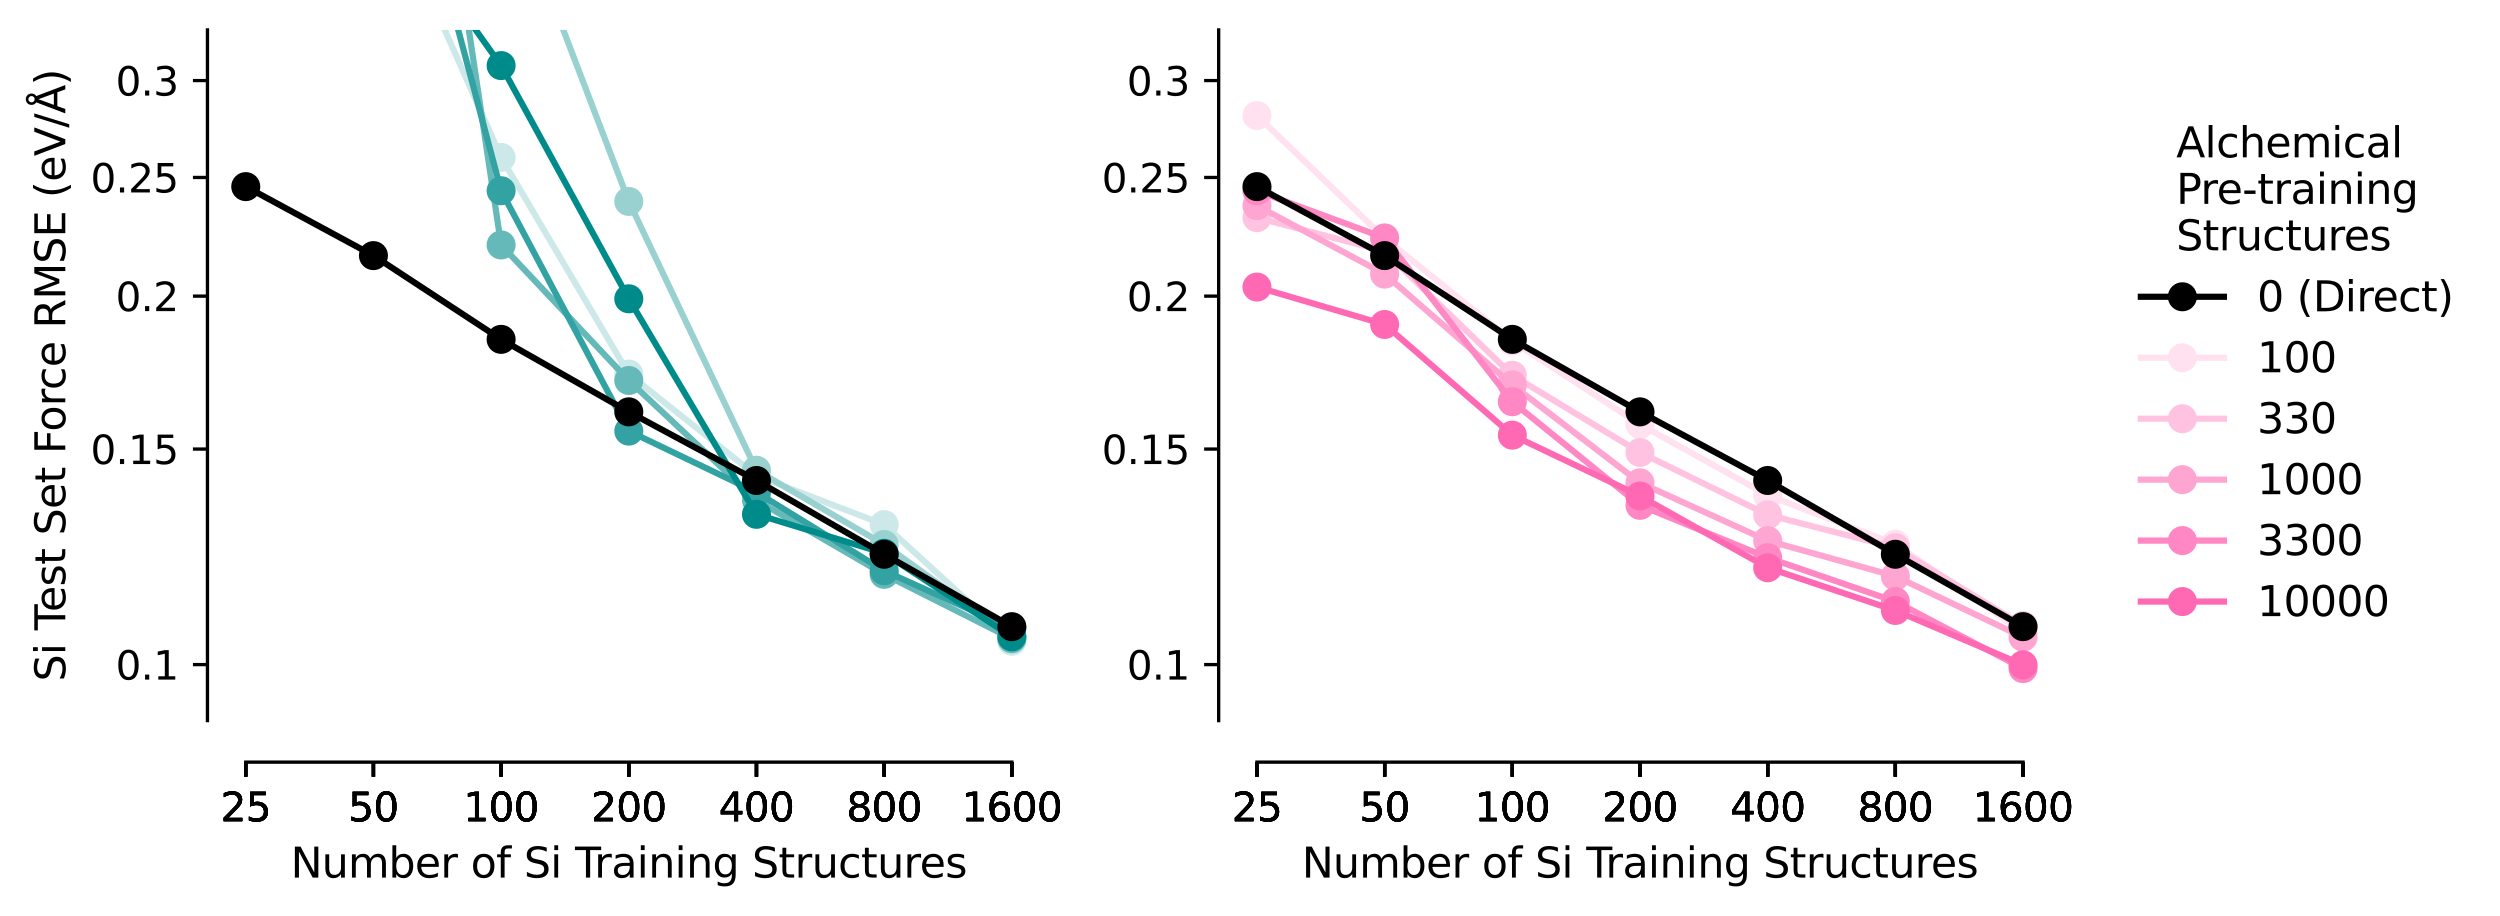 <?xml version="1.0" encoding="utf-8" standalone="no"?>
<!DOCTYPE svg PUBLIC "-//W3C//DTD SVG 1.1//EN"
  "http://www.w3.org/Graphics/SVG/1.1/DTD/svg11.dtd">
<svg xmlns:xlink="http://www.w3.org/1999/xlink" width="601.979pt" height="220.592pt" viewBox="0 0 601.979 220.592" xmlns="http://www.w3.org/2000/svg" version="1.1">
 <defs>
  <style type="text/css">*{stroke-linejoin: round; stroke-linecap: butt}</style>
 </defs>
 <g id="figure_1">
  <g id="patch_1">
   <path d="M 0 220.592 
L 601.979 220.592 
L 601.979 0 
L 0 0 
L 0 220.592 
z
" style="fill: none"/>
  </g>
  <g id="axes_1">
   <g id="patch_2">
    <path d="M 49.954 173.52 
L 252.863 173.52 
L 252.863 7.2 
L 49.954 7.2 
L 49.954 173.52 
z
" style="fill: none"/>
   </g>
   <g id="matplotlib.axis_1">
    <g id="xtick_1">
     <g id="line2d_1">
      <defs>
       <path id="m80aa20739c" d="M 0 0 
L 0 3.5 
" style="stroke: #000000; stroke-width: 0.8"/>
      </defs>
      <g>
       <use xlink:href="#m80aa20739c" x="59.177" y="183.52" style="stroke: #000000; stroke-width: 0.8"/>
      </g>
     </g>
     <g id="text_1">
      <!-- 25 -->
      <g transform="translate(53.133 197.739) scale(0.095 -0.095)">
       <defs>
        <path id="DejaVuSans-32" d="M 1228 531 
L 3431 531 
L 3431 0 
L 469 0 
L 469 531 
Q 828 903 1448 1529 
Q 2069 2156 2228 2338 
Q 2531 2678 2651 2914 
Q 2772 3150 2772 3378 
Q 2772 3750 2511 3984 
Q 2250 4219 1831 4219 
Q 1534 4219 1204 4116 
Q 875 4013 500 3803 
L 500 4441 
Q 881 4594 1212 4672 
Q 1544 4750 1819 4750 
Q 2544 4750 2975 4387 
Q 3406 4025 3406 3419 
Q 3406 3131 3298 2873 
Q 3191 2616 2906 2266 
Q 2828 2175 2409 1742 
Q 1991 1309 1228 531 
z
" transform="scale(0.016)"/>
        <path id="DejaVuSans-35" d="M 691 4666 
L 3169 4666 
L 3169 4134 
L 1269 4134 
L 1269 2991 
Q 1406 3038 1543 3061 
Q 1681 3084 1819 3084 
Q 2600 3084 3056 2656 
Q 3513 2228 3513 1497 
Q 3513 744 3044 326 
Q 2575 -91 1722 -91 
Q 1428 -91 1123 -41 
Q 819 9 494 109 
L 494 744 
Q 775 591 1075 516 
Q 1375 441 1709 441 
Q 2250 441 2565 725 
Q 2881 1009 2881 1497 
Q 2881 1984 2565 2268 
Q 2250 2553 1709 2553 
Q 1456 2553 1204 2497 
Q 953 2441 691 2322 
L 691 4666 
z
" transform="scale(0.016)"/>
       </defs>
       <use xlink:href="#DejaVuSans-32"/>
       <use xlink:href="#DejaVuSans-35" x="63.623"/>
      </g>
     </g>
    </g>
    <g id="xtick_2">
     <g id="line2d_2">
      <g>
       <use xlink:href="#m80aa20739c" x="89.921" y="183.52" style="stroke: #000000; stroke-width: 0.8"/>
      </g>
     </g>
     <g id="text_2">
      <!-- 50 -->
      <g transform="translate(83.876 197.739) scale(0.095 -0.095)">
       <defs>
        <path id="DejaVuSans-30" d="M 2034 4250 
Q 1547 4250 1301 3770 
Q 1056 3291 1056 2328 
Q 1056 1369 1301 889 
Q 1547 409 2034 409 
Q 2525 409 2770 889 
Q 3016 1369 3016 2328 
Q 3016 3291 2770 3770 
Q 2525 4250 2034 4250 
z
M 2034 4750 
Q 2819 4750 3233 4129 
Q 3647 3509 3647 2328 
Q 3647 1150 3233 529 
Q 2819 -91 2034 -91 
Q 1250 -91 836 529 
Q 422 1150 422 2328 
Q 422 3509 836 4129 
Q 1250 4750 2034 4750 
z
" transform="scale(0.016)"/>
       </defs>
       <use xlink:href="#DejaVuSans-35"/>
       <use xlink:href="#DejaVuSans-30" x="63.623"/>
      </g>
     </g>
    </g>
    <g id="xtick_3">
     <g id="line2d_3">
      <g>
       <use xlink:href="#m80aa20739c" x="120.665" y="183.52" style="stroke: #000000; stroke-width: 0.8"/>
      </g>
     </g>
     <g id="text_3">
      <!-- 100 -->
      <g transform="translate(111.598 197.739) scale(0.095 -0.095)">
       <defs>
        <path id="DejaVuSans-31" d="M 794 531 
L 1825 531 
L 1825 4091 
L 703 3866 
L 703 4441 
L 1819 4666 
L 2450 4666 
L 2450 531 
L 3481 531 
L 3481 0 
L 794 0 
L 794 531 
z
" transform="scale(0.016)"/>
       </defs>
       <use xlink:href="#DejaVuSans-31"/>
       <use xlink:href="#DejaVuSans-30" x="63.623"/>
       <use xlink:href="#DejaVuSans-30" x="127.246"/>
      </g>
     </g>
    </g>
    <g id="xtick_4">
     <g id="line2d_4">
      <g>
       <use xlink:href="#m80aa20739c" x="151.408" y="183.52" style="stroke: #000000; stroke-width: 0.8"/>
      </g>
     </g>
     <g id="text_4">
      <!-- 200 -->
      <g transform="translate(142.342 197.739) scale(0.095 -0.095)">
       <use xlink:href="#DejaVuSans-32"/>
       <use xlink:href="#DejaVuSans-30" x="63.623"/>
       <use xlink:href="#DejaVuSans-30" x="127.246"/>
      </g>
     </g>
    </g>
    <g id="xtick_5">
     <g id="line2d_5">
      <g>
       <use xlink:href="#m80aa20739c" x="182.152" y="183.52" style="stroke: #000000; stroke-width: 0.8"/>
      </g>
     </g>
     <g id="text_5">
      <!-- 400 -->
      <g transform="translate(173.086 197.739) scale(0.095 -0.095)">
       <defs>
        <path id="DejaVuSans-34" d="M 2419 4116 
L 825 1625 
L 2419 1625 
L 2419 4116 
z
M 2253 4666 
L 3047 4666 
L 3047 1625 
L 3713 1625 
L 3713 1100 
L 3047 1100 
L 3047 0 
L 2419 0 
L 2419 1100 
L 313 1100 
L 313 1709 
L 2253 4666 
z
" transform="scale(0.016)"/>
       </defs>
       <use xlink:href="#DejaVuSans-34"/>
       <use xlink:href="#DejaVuSans-30" x="63.623"/>
       <use xlink:href="#DejaVuSans-30" x="127.246"/>
      </g>
     </g>
    </g>
    <g id="xtick_6">
     <g id="line2d_6">
      <g>
       <use xlink:href="#m80aa20739c" x="59.177" y="183.52" style="stroke: #000000; stroke-width: 0.8"/>
      </g>
     </g>
     <g id="text_6">
      <!-- 25 -->
      <g transform="translate(53.133 197.739) scale(0.095 -0.095)">
       <use xlink:href="#DejaVuSans-32"/>
       <use xlink:href="#DejaVuSans-35" x="63.623"/>
      </g>
     </g>
    </g>
    <g id="xtick_7">
     <g id="line2d_7">
      <g>
       <use xlink:href="#m80aa20739c" x="89.921" y="183.52" style="stroke: #000000; stroke-width: 0.8"/>
      </g>
     </g>
     <g id="text_7">
      <!-- 50 -->
      <g transform="translate(83.876 197.739) scale(0.095 -0.095)">
       <use xlink:href="#DejaVuSans-35"/>
       <use xlink:href="#DejaVuSans-30" x="63.623"/>
      </g>
     </g>
    </g>
    <g id="xtick_8">
     <g id="line2d_8">
      <g>
       <use xlink:href="#m80aa20739c" x="120.665" y="183.52" style="stroke: #000000; stroke-width: 0.8"/>
      </g>
     </g>
     <g id="text_8">
      <!-- 100 -->
      <g transform="translate(111.598 197.739) scale(0.095 -0.095)">
       <use xlink:href="#DejaVuSans-31"/>
       <use xlink:href="#DejaVuSans-30" x="63.623"/>
       <use xlink:href="#DejaVuSans-30" x="127.246"/>
      </g>
     </g>
    </g>
    <g id="xtick_9">
     <g id="line2d_9">
      <g>
       <use xlink:href="#m80aa20739c" x="151.408" y="183.52" style="stroke: #000000; stroke-width: 0.8"/>
      </g>
     </g>
     <g id="text_9">
      <!-- 200 -->
      <g transform="translate(142.342 197.739) scale(0.095 -0.095)">
       <use xlink:href="#DejaVuSans-32"/>
       <use xlink:href="#DejaVuSans-30" x="63.623"/>
       <use xlink:href="#DejaVuSans-30" x="127.246"/>
      </g>
     </g>
    </g>
    <g id="xtick_10">
     <g id="line2d_10">
      <g>
       <use xlink:href="#m80aa20739c" x="182.152" y="183.52" style="stroke: #000000; stroke-width: 0.8"/>
      </g>
     </g>
     <g id="text_10">
      <!-- 400 -->
      <g transform="translate(173.086 197.739) scale(0.095 -0.095)">
       <use xlink:href="#DejaVuSans-34"/>
       <use xlink:href="#DejaVuSans-30" x="63.623"/>
       <use xlink:href="#DejaVuSans-30" x="127.246"/>
      </g>
     </g>
    </g>
    <g id="xtick_11">
     <g id="line2d_11">
      <g>
       <use xlink:href="#m80aa20739c" x="212.896" y="183.52" style="stroke: #000000; stroke-width: 0.8"/>
      </g>
     </g>
     <g id="text_11">
      <!-- 800 -->
      <g transform="translate(203.829 197.739) scale(0.095 -0.095)">
       <defs>
        <path id="DejaVuSans-38" d="M 2034 2216 
Q 1584 2216 1326 1975 
Q 1069 1734 1069 1313 
Q 1069 891 1326 650 
Q 1584 409 2034 409 
Q 2484 409 2743 651 
Q 3003 894 3003 1313 
Q 3003 1734 2745 1975 
Q 2488 2216 2034 2216 
z
M 1403 2484 
Q 997 2584 770 2862 
Q 544 3141 544 3541 
Q 544 4100 942 4425 
Q 1341 4750 2034 4750 
Q 2731 4750 3128 4425 
Q 3525 4100 3525 3541 
Q 3525 3141 3298 2862 
Q 3072 2584 2669 2484 
Q 3125 2378 3379 2068 
Q 3634 1759 3634 1313 
Q 3634 634 3220 271 
Q 2806 -91 2034 -91 
Q 1263 -91 848 271 
Q 434 634 434 1313 
Q 434 1759 690 2068 
Q 947 2378 1403 2484 
z
M 1172 3481 
Q 1172 3119 1398 2916 
Q 1625 2713 2034 2713 
Q 2441 2713 2670 2916 
Q 2900 3119 2900 3481 
Q 2900 3844 2670 4047 
Q 2441 4250 2034 4250 
Q 1625 4250 1398 4047 
Q 1172 3844 1172 3481 
z
" transform="scale(0.016)"/>
       </defs>
       <use xlink:href="#DejaVuSans-38"/>
       <use xlink:href="#DejaVuSans-30" x="63.623"/>
       <use xlink:href="#DejaVuSans-30" x="127.246"/>
      </g>
     </g>
    </g>
    <g id="xtick_12">
     <g id="line2d_12">
      <g>
       <use xlink:href="#m80aa20739c" x="243.64" y="183.52" style="stroke: #000000; stroke-width: 0.8"/>
      </g>
     </g>
     <g id="text_12">
      <!-- 1600 -->
      <g transform="translate(231.551 197.739) scale(0.095 -0.095)">
       <defs>
        <path id="DejaVuSans-36" d="M 2113 2584 
Q 1688 2584 1439 2293 
Q 1191 2003 1191 1497 
Q 1191 994 1439 701 
Q 1688 409 2113 409 
Q 2538 409 2786 701 
Q 3034 994 3034 1497 
Q 3034 2003 2786 2293 
Q 2538 2584 2113 2584 
z
M 3366 4563 
L 3366 3988 
Q 3128 4100 2886 4159 
Q 2644 4219 2406 4219 
Q 1781 4219 1451 3797 
Q 1122 3375 1075 2522 
Q 1259 2794 1537 2939 
Q 1816 3084 2150 3084 
Q 2853 3084 3261 2657 
Q 3669 2231 3669 1497 
Q 3669 778 3244 343 
Q 2819 -91 2113 -91 
Q 1303 -91 875 529 
Q 447 1150 447 2328 
Q 447 3434 972 4092 
Q 1497 4750 2381 4750 
Q 2619 4750 2861 4703 
Q 3103 4656 3366 4563 
z
" transform="scale(0.016)"/>
       </defs>
       <use xlink:href="#DejaVuSans-31"/>
       <use xlink:href="#DejaVuSans-36" x="63.623"/>
       <use xlink:href="#DejaVuSans-30" x="127.246"/>
       <use xlink:href="#DejaVuSans-30" x="190.869"/>
      </g>
     </g>
    </g>
    <g id="xtick_13">
     <g id="line2d_13">
      <g>
       <use xlink:href="#m80aa20739c" x="212.896" y="183.52" style="stroke: #000000; stroke-width: 0.8"/>
      </g>
     </g>
     <g id="text_13">
      <!-- 800 -->
      <g transform="translate(203.829 197.739) scale(0.095 -0.095)">
       <use xlink:href="#DejaVuSans-38"/>
       <use xlink:href="#DejaVuSans-30" x="63.623"/>
       <use xlink:href="#DejaVuSans-30" x="127.246"/>
      </g>
     </g>
    </g>
    <g id="xtick_14">
     <g id="line2d_14">
      <g>
       <use xlink:href="#m80aa20739c" x="243.64" y="183.52" style="stroke: #000000; stroke-width: 0.8"/>
      </g>
     </g>
     <g id="text_14">
      <!-- 1600 -->
      <g transform="translate(231.551 197.739) scale(0.095 -0.095)">
       <use xlink:href="#DejaVuSans-31"/>
       <use xlink:href="#DejaVuSans-36" x="63.623"/>
       <use xlink:href="#DejaVuSans-30" x="127.246"/>
       <use xlink:href="#DejaVuSans-30" x="190.869"/>
      </g>
     </g>
    </g>
    <g id="xtick_15">
     <g id="line2d_15">
      <g>
       <use xlink:href="#m80aa20739c" x="59.177" y="183.52" style="stroke: #000000; stroke-width: 0.8"/>
      </g>
     </g>
     <g id="text_15">
      <!-- 25 -->
      <g transform="translate(53.133 197.739) scale(0.095 -0.095)">
       <use xlink:href="#DejaVuSans-32"/>
       <use xlink:href="#DejaVuSans-35" x="63.623"/>
      </g>
     </g>
    </g>
    <g id="xtick_16">
     <g id="line2d_16">
      <g>
       <use xlink:href="#m80aa20739c" x="89.921" y="183.52" style="stroke: #000000; stroke-width: 0.8"/>
      </g>
     </g>
     <g id="text_16">
      <!-- 50 -->
      <g transform="translate(83.876 197.739) scale(0.095 -0.095)">
       <use xlink:href="#DejaVuSans-35"/>
       <use xlink:href="#DejaVuSans-30" x="63.623"/>
      </g>
     </g>
    </g>
    <g id="xtick_17">
     <g id="line2d_17">
      <g>
       <use xlink:href="#m80aa20739c" x="120.665" y="183.52" style="stroke: #000000; stroke-width: 0.8"/>
      </g>
     </g>
     <g id="text_17">
      <!-- 100 -->
      <g transform="translate(111.598 197.739) scale(0.095 -0.095)">
       <use xlink:href="#DejaVuSans-31"/>
       <use xlink:href="#DejaVuSans-30" x="63.623"/>
       <use xlink:href="#DejaVuSans-30" x="127.246"/>
      </g>
     </g>
    </g>
    <g id="xtick_18">
     <g id="line2d_18">
      <g>
       <use xlink:href="#m80aa20739c" x="151.408" y="183.52" style="stroke: #000000; stroke-width: 0.8"/>
      </g>
     </g>
     <g id="text_18">
      <!-- 200 -->
      <g transform="translate(142.342 197.739) scale(0.095 -0.095)">
       <use xlink:href="#DejaVuSans-32"/>
       <use xlink:href="#DejaVuSans-30" x="63.623"/>
       <use xlink:href="#DejaVuSans-30" x="127.246"/>
      </g>
     </g>
    </g>
    <g id="xtick_19">
     <g id="line2d_19">
      <g>
       <use xlink:href="#m80aa20739c" x="182.152" y="183.52" style="stroke: #000000; stroke-width: 0.8"/>
      </g>
     </g>
     <g id="text_19">
      <!-- 400 -->
      <g transform="translate(173.086 197.739) scale(0.095 -0.095)">
       <use xlink:href="#DejaVuSans-34"/>
       <use xlink:href="#DejaVuSans-30" x="63.623"/>
       <use xlink:href="#DejaVuSans-30" x="127.246"/>
      </g>
     </g>
    </g>
    <g id="xtick_20">
     <g id="line2d_20">
      <g>
       <use xlink:href="#m80aa20739c" x="212.896" y="183.52" style="stroke: #000000; stroke-width: 0.8"/>
      </g>
     </g>
     <g id="text_20">
      <!-- 800 -->
      <g transform="translate(203.829 197.739) scale(0.095 -0.095)">
       <use xlink:href="#DejaVuSans-38"/>
       <use xlink:href="#DejaVuSans-30" x="63.623"/>
       <use xlink:href="#DejaVuSans-30" x="127.246"/>
      </g>
     </g>
    </g>
    <g id="xtick_21">
     <g id="line2d_21">
      <g>
       <use xlink:href="#m80aa20739c" x="243.64" y="183.52" style="stroke: #000000; stroke-width: 0.8"/>
      </g>
     </g>
     <g id="text_21">
      <!-- 1600 -->
      <g transform="translate(231.551 197.739) scale(0.095 -0.095)">
       <use xlink:href="#DejaVuSans-31"/>
       <use xlink:href="#DejaVuSans-36" x="63.623"/>
       <use xlink:href="#DejaVuSans-30" x="127.246"/>
       <use xlink:href="#DejaVuSans-30" x="190.869"/>
      </g>
     </g>
    </g>
    <g id="xtick_22">
     <g id="line2d_22">
      <g>
       <use xlink:href="#m80aa20739c" x="59.177" y="183.52" style="stroke: #000000; stroke-width: 0.8"/>
      </g>
     </g>
     <g id="text_22">
      <!-- 25 -->
      <g transform="translate(53.133 197.739) scale(0.095 -0.095)">
       <use xlink:href="#DejaVuSans-32"/>
       <use xlink:href="#DejaVuSans-35" x="63.623"/>
      </g>
     </g>
    </g>
    <g id="xtick_23">
     <g id="line2d_23">
      <g>
       <use xlink:href="#m80aa20739c" x="89.921" y="183.52" style="stroke: #000000; stroke-width: 0.8"/>
      </g>
     </g>
     <g id="text_23">
      <!-- 50 -->
      <g transform="translate(83.876 197.739) scale(0.095 -0.095)">
       <use xlink:href="#DejaVuSans-35"/>
       <use xlink:href="#DejaVuSans-30" x="63.623"/>
      </g>
     </g>
    </g>
    <g id="xtick_24">
     <g id="line2d_24">
      <g>
       <use xlink:href="#m80aa20739c" x="120.665" y="183.52" style="stroke: #000000; stroke-width: 0.8"/>
      </g>
     </g>
     <g id="text_24">
      <!-- 100 -->
      <g transform="translate(111.598 197.739) scale(0.095 -0.095)">
       <use xlink:href="#DejaVuSans-31"/>
       <use xlink:href="#DejaVuSans-30" x="63.623"/>
       <use xlink:href="#DejaVuSans-30" x="127.246"/>
      </g>
     </g>
    </g>
    <g id="xtick_25">
     <g id="line2d_25">
      <g>
       <use xlink:href="#m80aa20739c" x="151.408" y="183.52" style="stroke: #000000; stroke-width: 0.8"/>
      </g>
     </g>
     <g id="text_25">
      <!-- 200 -->
      <g transform="translate(142.342 197.739) scale(0.095 -0.095)">
       <use xlink:href="#DejaVuSans-32"/>
       <use xlink:href="#DejaVuSans-30" x="63.623"/>
       <use xlink:href="#DejaVuSans-30" x="127.246"/>
      </g>
     </g>
    </g>
    <g id="xtick_26">
     <g id="line2d_26">
      <g>
       <use xlink:href="#m80aa20739c" x="182.152" y="183.52" style="stroke: #000000; stroke-width: 0.8"/>
      </g>
     </g>
     <g id="text_26">
      <!-- 400 -->
      <g transform="translate(173.086 197.739) scale(0.095 -0.095)">
       <use xlink:href="#DejaVuSans-34"/>
       <use xlink:href="#DejaVuSans-30" x="63.623"/>
       <use xlink:href="#DejaVuSans-30" x="127.246"/>
      </g>
     </g>
    </g>
    <g id="xtick_27">
     <g id="line2d_27">
      <g>
       <use xlink:href="#m80aa20739c" x="212.896" y="183.52" style="stroke: #000000; stroke-width: 0.8"/>
      </g>
     </g>
     <g id="text_27">
      <!-- 800 -->
      <g transform="translate(203.829 197.739) scale(0.095 -0.095)">
       <use xlink:href="#DejaVuSans-38"/>
       <use xlink:href="#DejaVuSans-30" x="63.623"/>
       <use xlink:href="#DejaVuSans-30" x="127.246"/>
      </g>
     </g>
    </g>
    <g id="xtick_28">
     <g id="line2d_28">
      <g>
       <use xlink:href="#m80aa20739c" x="243.64" y="183.52" style="stroke: #000000; stroke-width: 0.8"/>
      </g>
     </g>
     <g id="text_28">
      <!-- 1600 -->
      <g transform="translate(231.551 197.739) scale(0.095 -0.095)">
       <use xlink:href="#DejaVuSans-31"/>
       <use xlink:href="#DejaVuSans-36" x="63.623"/>
       <use xlink:href="#DejaVuSans-30" x="127.246"/>
       <use xlink:href="#DejaVuSans-30" x="190.869"/>
      </g>
     </g>
    </g>
    <g id="xtick_29">
     <g id="line2d_29">
      <g>
       <use xlink:href="#m80aa20739c" x="59.177" y="183.52" style="stroke: #000000; stroke-width: 0.8"/>
      </g>
     </g>
     <g id="text_29">
      <!-- 25 -->
      <g transform="translate(53.133 197.739) scale(0.095 -0.095)">
       <use xlink:href="#DejaVuSans-32"/>
       <use xlink:href="#DejaVuSans-35" x="63.623"/>
      </g>
     </g>
    </g>
    <g id="xtick_30">
     <g id="line2d_30">
      <g>
       <use xlink:href="#m80aa20739c" x="89.921" y="183.52" style="stroke: #000000; stroke-width: 0.8"/>
      </g>
     </g>
     <g id="text_30">
      <!-- 50 -->
      <g transform="translate(83.876 197.739) scale(0.095 -0.095)">
       <use xlink:href="#DejaVuSans-35"/>
       <use xlink:href="#DejaVuSans-30" x="63.623"/>
      </g>
     </g>
    </g>
    <g id="xtick_31">
     <g id="line2d_31">
      <g>
       <use xlink:href="#m80aa20739c" x="120.665" y="183.52" style="stroke: #000000; stroke-width: 0.8"/>
      </g>
     </g>
     <g id="text_31">
      <!-- 100 -->
      <g transform="translate(111.598 197.739) scale(0.095 -0.095)">
       <use xlink:href="#DejaVuSans-31"/>
       <use xlink:href="#DejaVuSans-30" x="63.623"/>
       <use xlink:href="#DejaVuSans-30" x="127.246"/>
      </g>
     </g>
    </g>
    <g id="xtick_32">
     <g id="line2d_32">
      <g>
       <use xlink:href="#m80aa20739c" x="151.408" y="183.52" style="stroke: #000000; stroke-width: 0.8"/>
      </g>
     </g>
     <g id="text_32">
      <!-- 200 -->
      <g transform="translate(142.342 197.739) scale(0.095 -0.095)">
       <use xlink:href="#DejaVuSans-32"/>
       <use xlink:href="#DejaVuSans-30" x="63.623"/>
       <use xlink:href="#DejaVuSans-30" x="127.246"/>
      </g>
     </g>
    </g>
    <g id="xtick_33">
     <g id="line2d_33">
      <g>
       <use xlink:href="#m80aa20739c" x="182.152" y="183.52" style="stroke: #000000; stroke-width: 0.8"/>
      </g>
     </g>
     <g id="text_33">
      <!-- 400 -->
      <g transform="translate(173.086 197.739) scale(0.095 -0.095)">
       <use xlink:href="#DejaVuSans-34"/>
       <use xlink:href="#DejaVuSans-30" x="63.623"/>
       <use xlink:href="#DejaVuSans-30" x="127.246"/>
      </g>
     </g>
    </g>
    <g id="xtick_34">
     <g id="line2d_34">
      <g>
       <use xlink:href="#m80aa20739c" x="212.896" y="183.52" style="stroke: #000000; stroke-width: 0.8"/>
      </g>
     </g>
     <g id="text_34">
      <!-- 800 -->
      <g transform="translate(203.829 197.739) scale(0.095 -0.095)">
       <use xlink:href="#DejaVuSans-38"/>
       <use xlink:href="#DejaVuSans-30" x="63.623"/>
       <use xlink:href="#DejaVuSans-30" x="127.246"/>
      </g>
     </g>
    </g>
    <g id="xtick_35">
     <g id="line2d_35">
      <g>
       <use xlink:href="#m80aa20739c" x="243.64" y="183.52" style="stroke: #000000; stroke-width: 0.8"/>
      </g>
     </g>
     <g id="text_35">
      <!-- 1600 -->
      <g transform="translate(231.551 197.739) scale(0.095 -0.095)">
       <use xlink:href="#DejaVuSans-31"/>
       <use xlink:href="#DejaVuSans-36" x="63.623"/>
       <use xlink:href="#DejaVuSans-30" x="127.246"/>
       <use xlink:href="#DejaVuSans-30" x="190.869"/>
      </g>
     </g>
    </g>
    <g id="text_36">
     <!-- Number of Si Training Structures -->
     <g transform="translate(69.997 211.313) scale(0.1 -0.1)">
      <defs>
       <path id="DejaVuSans-4e" d="M 628 4666 
L 1478 4666 
L 3547 763 
L 3547 4666 
L 4159 4666 
L 4159 0 
L 3309 0 
L 1241 3903 
L 1241 0 
L 628 0 
L 628 4666 
z
" transform="scale(0.016)"/>
       <path id="DejaVuSans-75" d="M 544 1381 
L 544 3500 
L 1119 3500 
L 1119 1403 
Q 1119 906 1312 657 
Q 1506 409 1894 409 
Q 2359 409 2629 706 
Q 2900 1003 2900 1516 
L 2900 3500 
L 3475 3500 
L 3475 0 
L 2900 0 
L 2900 538 
Q 2691 219 2414 64 
Q 2138 -91 1772 -91 
Q 1169 -91 856 284 
Q 544 659 544 1381 
z
M 1991 3584 
L 1991 3584 
z
" transform="scale(0.016)"/>
       <path id="DejaVuSans-6d" d="M 3328 2828 
Q 3544 3216 3844 3400 
Q 4144 3584 4550 3584 
Q 5097 3584 5394 3201 
Q 5691 2819 5691 2113 
L 5691 0 
L 5113 0 
L 5113 2094 
Q 5113 2597 4934 2840 
Q 4756 3084 4391 3084 
Q 3944 3084 3684 2787 
Q 3425 2491 3425 1978 
L 3425 0 
L 2847 0 
L 2847 2094 
Q 2847 2600 2669 2842 
Q 2491 3084 2119 3084 
Q 1678 3084 1418 2786 
Q 1159 2488 1159 1978 
L 1159 0 
L 581 0 
L 581 3500 
L 1159 3500 
L 1159 2956 
Q 1356 3278 1631 3431 
Q 1906 3584 2284 3584 
Q 2666 3584 2933 3390 
Q 3200 3197 3328 2828 
z
" transform="scale(0.016)"/>
       <path id="DejaVuSans-62" d="M 3116 1747 
Q 3116 2381 2855 2742 
Q 2594 3103 2138 3103 
Q 1681 3103 1420 2742 
Q 1159 2381 1159 1747 
Q 1159 1113 1420 752 
Q 1681 391 2138 391 
Q 2594 391 2855 752 
Q 3116 1113 3116 1747 
z
M 1159 2969 
Q 1341 3281 1617 3432 
Q 1894 3584 2278 3584 
Q 2916 3584 3314 3078 
Q 3713 2572 3713 1747 
Q 3713 922 3314 415 
Q 2916 -91 2278 -91 
Q 1894 -91 1617 61 
Q 1341 213 1159 525 
L 1159 0 
L 581 0 
L 581 4863 
L 1159 4863 
L 1159 2969 
z
" transform="scale(0.016)"/>
       <path id="DejaVuSans-65" d="M 3597 1894 
L 3597 1613 
L 953 1613 
Q 991 1019 1311 708 
Q 1631 397 2203 397 
Q 2534 397 2845 478 
Q 3156 559 3463 722 
L 3463 178 
Q 3153 47 2828 -22 
Q 2503 -91 2169 -91 
Q 1331 -91 842 396 
Q 353 884 353 1716 
Q 353 2575 817 3079 
Q 1281 3584 2069 3584 
Q 2775 3584 3186 3129 
Q 3597 2675 3597 1894 
z
M 3022 2063 
Q 3016 2534 2758 2815 
Q 2500 3097 2075 3097 
Q 1594 3097 1305 2825 
Q 1016 2553 972 2059 
L 3022 2063 
z
" transform="scale(0.016)"/>
       <path id="DejaVuSans-72" d="M 2631 2963 
Q 2534 3019 2420 3045 
Q 2306 3072 2169 3072 
Q 1681 3072 1420 2755 
Q 1159 2438 1159 1844 
L 1159 0 
L 581 0 
L 581 3500 
L 1159 3500 
L 1159 2956 
Q 1341 3275 1631 3429 
Q 1922 3584 2338 3584 
Q 2397 3584 2469 3576 
Q 2541 3569 2628 3553 
L 2631 2963 
z
" transform="scale(0.016)"/>
       <path id="DejaVuSans-20" transform="scale(0.016)"/>
       <path id="DejaVuSans-6f" d="M 1959 3097 
Q 1497 3097 1228 2736 
Q 959 2375 959 1747 
Q 959 1119 1226 758 
Q 1494 397 1959 397 
Q 2419 397 2687 759 
Q 2956 1122 2956 1747 
Q 2956 2369 2687 2733 
Q 2419 3097 1959 3097 
z
M 1959 3584 
Q 2709 3584 3137 3096 
Q 3566 2609 3566 1747 
Q 3566 888 3137 398 
Q 2709 -91 1959 -91 
Q 1206 -91 779 398 
Q 353 888 353 1747 
Q 353 2609 779 3096 
Q 1206 3584 1959 3584 
z
" transform="scale(0.016)"/>
       <path id="DejaVuSans-66" d="M 2375 4863 
L 2375 4384 
L 1825 4384 
Q 1516 4384 1395 4259 
Q 1275 4134 1275 3809 
L 1275 3500 
L 2222 3500 
L 2222 3053 
L 1275 3053 
L 1275 0 
L 697 0 
L 697 3053 
L 147 3053 
L 147 3500 
L 697 3500 
L 697 3744 
Q 697 4328 969 4595 
Q 1241 4863 1831 4863 
L 2375 4863 
z
" transform="scale(0.016)"/>
       <path id="DejaVuSans-53" d="M 3425 4513 
L 3425 3897 
Q 3066 4069 2747 4153 
Q 2428 4238 2131 4238 
Q 1616 4238 1336 4038 
Q 1056 3838 1056 3469 
Q 1056 3159 1242 3001 
Q 1428 2844 1947 2747 
L 2328 2669 
Q 3034 2534 3370 2195 
Q 3706 1856 3706 1288 
Q 3706 609 3251 259 
Q 2797 -91 1919 -91 
Q 1588 -91 1214 -16 
Q 841 59 441 206 
L 441 856 
Q 825 641 1194 531 
Q 1563 422 1919 422 
Q 2459 422 2753 634 
Q 3047 847 3047 1241 
Q 3047 1584 2836 1778 
Q 2625 1972 2144 2069 
L 1759 2144 
Q 1053 2284 737 2584 
Q 422 2884 422 3419 
Q 422 4038 858 4394 
Q 1294 4750 2059 4750 
Q 2388 4750 2728 4690 
Q 3069 4631 3425 4513 
z
" transform="scale(0.016)"/>
       <path id="DejaVuSans-69" d="M 603 3500 
L 1178 3500 
L 1178 0 
L 603 0 
L 603 3500 
z
M 603 4863 
L 1178 4863 
L 1178 4134 
L 603 4134 
L 603 4863 
z
" transform="scale(0.016)"/>
       <path id="DejaVuSans-54" d="M -19 4666 
L 3928 4666 
L 3928 4134 
L 2272 4134 
L 2272 0 
L 1638 0 
L 1638 4134 
L -19 4134 
L -19 4666 
z
" transform="scale(0.016)"/>
       <path id="DejaVuSans-61" d="M 2194 1759 
Q 1497 1759 1228 1600 
Q 959 1441 959 1056 
Q 959 750 1161 570 
Q 1363 391 1709 391 
Q 2188 391 2477 730 
Q 2766 1069 2766 1631 
L 2766 1759 
L 2194 1759 
z
M 3341 1997 
L 3341 0 
L 2766 0 
L 2766 531 
Q 2569 213 2275 61 
Q 1981 -91 1556 -91 
Q 1019 -91 701 211 
Q 384 513 384 1019 
Q 384 1609 779 1909 
Q 1175 2209 1959 2209 
L 2766 2209 
L 2766 2266 
Q 2766 2663 2505 2880 
Q 2244 3097 1772 3097 
Q 1472 3097 1187 3025 
Q 903 2953 641 2809 
L 641 3341 
Q 956 3463 1253 3523 
Q 1550 3584 1831 3584 
Q 2591 3584 2966 3190 
Q 3341 2797 3341 1997 
z
" transform="scale(0.016)"/>
       <path id="DejaVuSans-6e" d="M 3513 2113 
L 3513 0 
L 2938 0 
L 2938 2094 
Q 2938 2591 2744 2837 
Q 2550 3084 2163 3084 
Q 1697 3084 1428 2787 
Q 1159 2491 1159 1978 
L 1159 0 
L 581 0 
L 581 3500 
L 1159 3500 
L 1159 2956 
Q 1366 3272 1645 3428 
Q 1925 3584 2291 3584 
Q 2894 3584 3203 3211 
Q 3513 2838 3513 2113 
z
" transform="scale(0.016)"/>
       <path id="DejaVuSans-67" d="M 2906 1791 
Q 2906 2416 2648 2759 
Q 2391 3103 1925 3103 
Q 1463 3103 1205 2759 
Q 947 2416 947 1791 
Q 947 1169 1205 825 
Q 1463 481 1925 481 
Q 2391 481 2648 825 
Q 2906 1169 2906 1791 
z
M 3481 434 
Q 3481 -459 3084 -895 
Q 2688 -1331 1869 -1331 
Q 1566 -1331 1297 -1286 
Q 1028 -1241 775 -1147 
L 775 -588 
Q 1028 -725 1275 -790 
Q 1522 -856 1778 -856 
Q 2344 -856 2625 -561 
Q 2906 -266 2906 331 
L 2906 616 
Q 2728 306 2450 153 
Q 2172 0 1784 0 
Q 1141 0 747 490 
Q 353 981 353 1791 
Q 353 2603 747 3093 
Q 1141 3584 1784 3584 
Q 2172 3584 2450 3431 
Q 2728 3278 2906 2969 
L 2906 3500 
L 3481 3500 
L 3481 434 
z
" transform="scale(0.016)"/>
       <path id="DejaVuSans-74" d="M 1172 4494 
L 1172 3500 
L 2356 3500 
L 2356 3053 
L 1172 3053 
L 1172 1153 
Q 1172 725 1289 603 
Q 1406 481 1766 481 
L 2356 481 
L 2356 0 
L 1766 0 
Q 1100 0 847 248 
Q 594 497 594 1153 
L 594 3053 
L 172 3053 
L 172 3500 
L 594 3500 
L 594 4494 
L 1172 4494 
z
" transform="scale(0.016)"/>
       <path id="DejaVuSans-63" d="M 3122 3366 
L 3122 2828 
Q 2878 2963 2633 3030 
Q 2388 3097 2138 3097 
Q 1578 3097 1268 2742 
Q 959 2388 959 1747 
Q 959 1106 1268 751 
Q 1578 397 2138 397 
Q 2388 397 2633 464 
Q 2878 531 3122 666 
L 3122 134 
Q 2881 22 2623 -34 
Q 2366 -91 2075 -91 
Q 1284 -91 818 406 
Q 353 903 353 1747 
Q 353 2603 823 3093 
Q 1294 3584 2113 3584 
Q 2378 3584 2631 3529 
Q 2884 3475 3122 3366 
z
" transform="scale(0.016)"/>
       <path id="DejaVuSans-73" d="M 2834 3397 
L 2834 2853 
Q 2591 2978 2328 3040 
Q 2066 3103 1784 3103 
Q 1356 3103 1142 2972 
Q 928 2841 928 2578 
Q 928 2378 1081 2264 
Q 1234 2150 1697 2047 
L 1894 2003 
Q 2506 1872 2764 1633 
Q 3022 1394 3022 966 
Q 3022 478 2636 193 
Q 2250 -91 1575 -91 
Q 1294 -91 989 -36 
Q 684 19 347 128 
L 347 722 
Q 666 556 975 473 
Q 1284 391 1588 391 
Q 1994 391 2212 530 
Q 2431 669 2431 922 
Q 2431 1156 2273 1281 
Q 2116 1406 1581 1522 
L 1381 1569 
Q 847 1681 609 1914 
Q 372 2147 372 2553 
Q 372 3047 722 3315 
Q 1072 3584 1716 3584 
Q 2034 3584 2315 3537 
Q 2597 3491 2834 3397 
z
" transform="scale(0.016)"/>
      </defs>
      <use xlink:href="#DejaVuSans-4e"/>
      <use xlink:href="#DejaVuSans-75" x="74.805"/>
      <use xlink:href="#DejaVuSans-6d" x="138.184"/>
      <use xlink:href="#DejaVuSans-62" x="235.596"/>
      <use xlink:href="#DejaVuSans-65" x="299.072"/>
      <use xlink:href="#DejaVuSans-72" x="360.596"/>
      <use xlink:href="#DejaVuSans-20" x="401.709"/>
      <use xlink:href="#DejaVuSans-6f" x="433.496"/>
      <use xlink:href="#DejaVuSans-66" x="494.678"/>
      <use xlink:href="#DejaVuSans-20" x="529.883"/>
      <use xlink:href="#DejaVuSans-53" x="561.67"/>
      <use xlink:href="#DejaVuSans-69" x="625.146"/>
      <use xlink:href="#DejaVuSans-20" x="652.93"/>
      <use xlink:href="#DejaVuSans-54" x="684.717"/>
      <use xlink:href="#DejaVuSans-72" x="731.051"/>
      <use xlink:href="#DejaVuSans-61" x="772.164"/>
      <use xlink:href="#DejaVuSans-69" x="833.443"/>
      <use xlink:href="#DejaVuSans-6e" x="861.227"/>
      <use xlink:href="#DejaVuSans-69" x="924.605"/>
      <use xlink:href="#DejaVuSans-6e" x="952.389"/>
      <use xlink:href="#DejaVuSans-67" x="1015.768"/>
      <use xlink:href="#DejaVuSans-20" x="1079.244"/>
      <use xlink:href="#DejaVuSans-53" x="1111.031"/>
      <use xlink:href="#DejaVuSans-74" x="1174.508"/>
      <use xlink:href="#DejaVuSans-72" x="1213.717"/>
      <use xlink:href="#DejaVuSans-75" x="1254.83"/>
      <use xlink:href="#DejaVuSans-63" x="1318.209"/>
      <use xlink:href="#DejaVuSans-74" x="1373.189"/>
      <use xlink:href="#DejaVuSans-75" x="1412.398"/>
      <use xlink:href="#DejaVuSans-72" x="1475.777"/>
      <use xlink:href="#DejaVuSans-65" x="1514.641"/>
      <use xlink:href="#DejaVuSans-73" x="1576.164"/>
     </g>
    </g>
   </g>
   <g id="matplotlib.axis_2">
    <g id="ytick_1">
     <g id="line2d_36">
      <defs>
       <path id="m229f5dd3f6" d="M 0 0 
L -3.5 0 
" style="stroke: #000000; stroke-width: 0.8"/>
      </defs>
      <g>
       <use xlink:href="#m229f5dd3f6" x="49.954" y="160.033" style="stroke: #000000; stroke-width: 0.8"/>
      </g>
     </g>
     <g id="text_37">
      <!-- 0.1 -->
      <g transform="translate(27.846 163.642) scale(0.095 -0.095)">
       <defs>
        <path id="DejaVuSans-2e" d="M 684 794 
L 1344 794 
L 1344 0 
L 684 0 
L 684 794 
z
" transform="scale(0.016)"/>
       </defs>
       <use xlink:href="#DejaVuSans-30"/>
       <use xlink:href="#DejaVuSans-2e" x="63.623"/>
       <use xlink:href="#DejaVuSans-31" x="95.41"/>
      </g>
     </g>
    </g>
    <g id="ytick_2">
     <g id="line2d_37">
      <g>
       <use xlink:href="#m229f5dd3f6" x="49.954" y="108.13" style="stroke: #000000; stroke-width: 0.8"/>
      </g>
     </g>
     <g id="text_38">
      <!-- 0.15 -->
      <g transform="translate(21.802 111.739) scale(0.095 -0.095)">
       <use xlink:href="#DejaVuSans-30"/>
       <use xlink:href="#DejaVuSans-2e" x="63.623"/>
       <use xlink:href="#DejaVuSans-31" x="95.41"/>
       <use xlink:href="#DejaVuSans-35" x="159.033"/>
      </g>
     </g>
    </g>
    <g id="ytick_3">
     <g id="line2d_38">
      <g>
       <use xlink:href="#m229f5dd3f6" x="49.954" y="71.304" style="stroke: #000000; stroke-width: 0.8"/>
      </g>
     </g>
     <g id="text_39">
      <!-- 0.2 -->
      <g transform="translate(27.846 74.913) scale(0.095 -0.095)">
       <use xlink:href="#DejaVuSans-30"/>
       <use xlink:href="#DejaVuSans-2e" x="63.623"/>
       <use xlink:href="#DejaVuSans-32" x="95.41"/>
      </g>
     </g>
    </g>
    <g id="ytick_4">
     <g id="line2d_39">
      <g>
       <use xlink:href="#m229f5dd3f6" x="49.954" y="42.739" style="stroke: #000000; stroke-width: 0.8"/>
      </g>
     </g>
     <g id="text_40">
      <!-- 0.25 -->
      <g transform="translate(21.802 46.349) scale(0.095 -0.095)">
       <use xlink:href="#DejaVuSans-30"/>
       <use xlink:href="#DejaVuSans-2e" x="63.623"/>
       <use xlink:href="#DejaVuSans-32" x="95.41"/>
       <use xlink:href="#DejaVuSans-35" x="159.033"/>
      </g>
     </g>
    </g>
    <g id="ytick_5">
     <g id="line2d_40">
      <g>
       <use xlink:href="#m229f5dd3f6" x="49.954" y="19.401" style="stroke: #000000; stroke-width: 0.8"/>
      </g>
     </g>
     <g id="text_41">
      <!-- 0.3 -->
      <g transform="translate(27.846 23.01) scale(0.095 -0.095)">
       <defs>
        <path id="DejaVuSans-33" d="M 2597 2516 
Q 3050 2419 3304 2112 
Q 3559 1806 3559 1356 
Q 3559 666 3084 287 
Q 2609 -91 1734 -91 
Q 1441 -91 1130 -33 
Q 819 25 488 141 
L 488 750 
Q 750 597 1062 519 
Q 1375 441 1716 441 
Q 2309 441 2620 675 
Q 2931 909 2931 1356 
Q 2931 1769 2642 2001 
Q 2353 2234 1838 2234 
L 1294 2234 
L 1294 2753 
L 1863 2753 
Q 2328 2753 2575 2939 
Q 2822 3125 2822 3475 
Q 2822 3834 2567 4026 
Q 2313 4219 1838 4219 
Q 1578 4219 1281 4162 
Q 984 4106 628 3988 
L 628 4550 
Q 988 4650 1302 4700 
Q 1616 4750 1894 4750 
Q 2613 4750 3031 4423 
Q 3450 4097 3450 3541 
Q 3450 3153 3228 2886 
Q 3006 2619 2597 2516 
z
" transform="scale(0.016)"/>
       </defs>
       <use xlink:href="#DejaVuSans-30"/>
       <use xlink:href="#DejaVuSans-2e" x="63.623"/>
       <use xlink:href="#DejaVuSans-33" x="95.41"/>
      </g>
     </g>
    </g>
    <g id="text_42">
     <!-- Si Test Set Force RMSE (eV/Å) -->
     <g transform="translate(15.722 164.072) rotate(-90) scale(0.1 -0.1)">
      <defs>
       <path id="DejaVuSans-46" d="M 628 4666 
L 3309 4666 
L 3309 4134 
L 1259 4134 
L 1259 2759 
L 3109 2759 
L 3109 2228 
L 1259 2228 
L 1259 0 
L 628 0 
L 628 4666 
z
" transform="scale(0.016)"/>
       <path id="DejaVuSans-52" d="M 2841 2188 
Q 3044 2119 3236 1894 
Q 3428 1669 3622 1275 
L 4263 0 
L 3584 0 
L 2988 1197 
Q 2756 1666 2539 1819 
Q 2322 1972 1947 1972 
L 1259 1972 
L 1259 0 
L 628 0 
L 628 4666 
L 2053 4666 
Q 2853 4666 3247 4331 
Q 3641 3997 3641 3322 
Q 3641 2881 3436 2590 
Q 3231 2300 2841 2188 
z
M 1259 4147 
L 1259 2491 
L 2053 2491 
Q 2509 2491 2742 2702 
Q 2975 2913 2975 3322 
Q 2975 3731 2742 3939 
Q 2509 4147 2053 4147 
L 1259 4147 
z
" transform="scale(0.016)"/>
       <path id="DejaVuSans-4d" d="M 628 4666 
L 1569 4666 
L 2759 1491 
L 3956 4666 
L 4897 4666 
L 4897 0 
L 4281 0 
L 4281 4097 
L 3078 897 
L 2444 897 
L 1241 4097 
L 1241 0 
L 628 0 
L 628 4666 
z
" transform="scale(0.016)"/>
       <path id="DejaVuSans-45" d="M 628 4666 
L 3578 4666 
L 3578 4134 
L 1259 4134 
L 1259 2753 
L 3481 2753 
L 3481 2222 
L 1259 2222 
L 1259 531 
L 3634 531 
L 3634 0 
L 628 0 
L 628 4666 
z
" transform="scale(0.016)"/>
       <path id="DejaVuSans-28" d="M 1984 4856 
Q 1566 4138 1362 3434 
Q 1159 2731 1159 2009 
Q 1159 1288 1364 580 
Q 1569 -128 1984 -844 
L 1484 -844 
Q 1016 -109 783 600 
Q 550 1309 550 2009 
Q 550 2706 781 3412 
Q 1013 4119 1484 4856 
L 1984 4856 
z
" transform="scale(0.016)"/>
       <path id="DejaVuSans-56" d="M 1831 0 
L 50 4666 
L 709 4666 
L 2188 738 
L 3669 4666 
L 4325 4666 
L 2547 0 
L 1831 0 
z
" transform="scale(0.016)"/>
       <path id="DejaVuSans-2f" d="M 1625 4666 
L 2156 4666 
L 531 -594 
L 0 -594 
L 1625 4666 
z
" transform="scale(0.016)"/>
       <path id="DejaVuSans-c5" d="M 2663 5081 
Q 2663 5278 2523 5417 
Q 2384 5556 2188 5556 
Q 1988 5556 1852 5420 
Q 1716 5284 1716 5081 
Q 1716 4884 1853 4746 
Q 1991 4609 2188 4609 
Q 2384 4609 2523 4746 
Q 2663 4884 2663 5081 
z
M 2188 4044 
L 1338 1722 
L 3041 1722 
L 2188 4044 
z
M 1716 4366 
Q 1525 4494 1428 4673 
Q 1331 4853 1331 5081 
Q 1331 5441 1579 5691 
Q 1828 5941 2188 5941 
Q 2544 5941 2795 5689 
Q 3047 5438 3047 5081 
Q 3047 4863 2948 4678 
Q 2850 4494 2663 4366 
L 4325 0 
L 3669 0 
L 3244 1197 
L 1141 1197 
L 716 0 
L 50 0 
L 1716 4366 
z
" transform="scale(0.016)"/>
       <path id="DejaVuSans-29" d="M 513 4856 
L 1013 4856 
Q 1481 4119 1714 3412 
Q 1947 2706 1947 2009 
Q 1947 1309 1714 600 
Q 1481 -109 1013 -844 
L 513 -844 
Q 928 -128 1133 580 
Q 1338 1288 1338 2009 
Q 1338 2731 1133 3434 
Q 928 4138 513 4856 
z
" transform="scale(0.016)"/>
      </defs>
      <use xlink:href="#DejaVuSans-53"/>
      <use xlink:href="#DejaVuSans-69" x="63.477"/>
      <use xlink:href="#DejaVuSans-20" x="91.26"/>
      <use xlink:href="#DejaVuSans-54" x="123.047"/>
      <use xlink:href="#DejaVuSans-65" x="167.131"/>
      <use xlink:href="#DejaVuSans-73" x="228.654"/>
      <use xlink:href="#DejaVuSans-74" x="280.754"/>
      <use xlink:href="#DejaVuSans-20" x="319.963"/>
      <use xlink:href="#DejaVuSans-53" x="351.75"/>
      <use xlink:href="#DejaVuSans-65" x="415.227"/>
      <use xlink:href="#DejaVuSans-74" x="476.75"/>
      <use xlink:href="#DejaVuSans-20" x="515.959"/>
      <use xlink:href="#DejaVuSans-46" x="547.746"/>
      <use xlink:href="#DejaVuSans-6f" x="601.641"/>
      <use xlink:href="#DejaVuSans-72" x="662.822"/>
      <use xlink:href="#DejaVuSans-63" x="701.686"/>
      <use xlink:href="#DejaVuSans-65" x="756.666"/>
      <use xlink:href="#DejaVuSans-20" x="818.189"/>
      <use xlink:href="#DejaVuSans-52" x="849.977"/>
      <use xlink:href="#DejaVuSans-4d" x="919.459"/>
      <use xlink:href="#DejaVuSans-53" x="1005.738"/>
      <use xlink:href="#DejaVuSans-45" x="1069.215"/>
      <use xlink:href="#DejaVuSans-20" x="1132.398"/>
      <use xlink:href="#DejaVuSans-28" x="1164.186"/>
      <use xlink:href="#DejaVuSans-65" x="1203.199"/>
      <use xlink:href="#DejaVuSans-56" x="1264.723"/>
      <use xlink:href="#DejaVuSans-2f" x="1333.131"/>
      <use xlink:href="#DejaVuSans-c5" x="1366.822"/>
      <use xlink:href="#DejaVuSans-29" x="1435.23"/>
     </g>
    </g>
   </g>
   <g id="line2d_41">
    <path d="M 103.467 -1 
L 120.665 37.903 
L 151.408 90.065 
L 182.152 114.543 
L 212.896 126.324 
L 243.64 154.403 
" clip-path="url(#p0e2b7a62ec)" style="fill: none; stroke: #cce8e8; stroke-width: 1.5; stroke-linecap: square"/>
    <defs>
     <path id="m0a0101666a" d="M 0 3 
C 0.796 3 1.559 2.684 2.121 2.121 
C 2.684 1.559 3 0.796 3 0 
C 3 -0.796 2.684 -1.559 2.121 -2.121 
C 1.559 -2.684 0.796 -3 0 -3 
C -0.796 -3 -1.559 -2.684 -2.121 -2.121 
C -2.684 -1.559 -3 -0.796 -3 0 
C -3 0.796 -2.684 1.559 -2.121 2.121 
C -1.559 2.684 -0.796 3 0 3 
z
" style="stroke: #cce8e8"/>
    </defs>
    <g clip-path="url(#p0e2b7a62ec)">
     <use xlink:href="#m0a0101666a" x="103.467" y="-1" style="fill: #cce8e8; stroke: #cce8e8"/>
     <use xlink:href="#m0a0101666a" x="120.665" y="37.903" style="fill: #cce8e8; stroke: #cce8e8"/>
     <use xlink:href="#m0a0101666a" x="151.408" y="90.065" style="fill: #cce8e8; stroke: #cce8e8"/>
     <use xlink:href="#m0a0101666a" x="182.152" y="114.543" style="fill: #cce8e8; stroke: #cce8e8"/>
     <use xlink:href="#m0a0101666a" x="212.896" y="126.324" style="fill: #cce8e8; stroke: #cce8e8"/>
     <use xlink:href="#m0a0101666a" x="243.64" y="154.403" style="fill: #cce8e8; stroke: #cce8e8"/>
    </g>
   </g>
   <g id="line2d_42">
    <path d="M 132.509 -1 
L 151.408 48.503 
L 182.152 113.241 
L 212.896 131.12 
L 243.64 153.244 
" clip-path="url(#p0e2b7a62ec)" style="fill: none; stroke: #99d1d1; stroke-width: 1.5; stroke-linecap: square"/>
    <defs>
     <path id="maeefcfe031" d="M 0 3 
C 0.796 3 1.559 2.684 2.121 2.121 
C 2.684 1.559 3 0.796 3 0 
C 3 -0.796 2.684 -1.559 2.121 -2.121 
C 1.559 -2.684 0.796 -3 0 -3 
C -0.796 -3 -1.559 -2.684 -2.121 -2.121 
C -2.684 -1.559 -3 -0.796 -3 0 
C -3 0.796 -2.684 1.559 -2.121 2.121 
C -1.559 2.684 -0.796 3 0 3 
z
" style="stroke: #99d1d1"/>
    </defs>
    <g clip-path="url(#p0e2b7a62ec)">
     <use xlink:href="#maeefcfe031" x="132.509" y="-1" style="fill: #99d1d1; stroke: #99d1d1"/>
     <use xlink:href="#maeefcfe031" x="151.408" y="48.503" style="fill: #99d1d1; stroke: #99d1d1"/>
     <use xlink:href="#maeefcfe031" x="182.152" y="113.241" style="fill: #99d1d1; stroke: #99d1d1"/>
     <use xlink:href="#maeefcfe031" x="212.896" y="131.12" style="fill: #99d1d1; stroke: #99d1d1"/>
     <use xlink:href="#maeefcfe031" x="243.64" y="153.244" style="fill: #99d1d1; stroke: #99d1d1"/>
    </g>
   </g>
   <g id="line2d_43">
    <path d="M 111.668 -1 
L 120.665 58.983 
L 151.408 91.617 
L 182.152 120.45 
L 212.896 138.297 
L 243.64 153.802 
" clip-path="url(#p0e2b7a62ec)" style="fill: none; stroke: #66b9b9; stroke-width: 1.5; stroke-linecap: square"/>
    <defs>
     <path id="m10a0b42d22" d="M 0 3 
C 0.796 3 1.559 2.684 2.121 2.121 
C 2.684 1.559 3 0.796 3 0 
C 3 -0.796 2.684 -1.559 2.121 -2.121 
C 1.559 -2.684 0.796 -3 0 -3 
C -0.796 -3 -1.559 -2.684 -2.121 -2.121 
C -2.684 -1.559 -3 -0.796 -3 0 
C -3 0.796 -2.684 1.559 -2.121 2.121 
C -1.559 2.684 -0.796 3 0 3 
z
" style="stroke: #66b9b9"/>
    </defs>
    <g clip-path="url(#p0e2b7a62ec)">
     <use xlink:href="#m10a0b42d22" x="111.668" y="-1" style="fill: #66b9b9; stroke: #66b9b9"/>
     <use xlink:href="#m10a0b42d22" x="120.665" y="58.983" style="fill: #66b9b9; stroke: #66b9b9"/>
     <use xlink:href="#m10a0b42d22" x="151.408" y="91.617" style="fill: #66b9b9; stroke: #66b9b9"/>
     <use xlink:href="#m10a0b42d22" x="182.152" y="120.45" style="fill: #66b9b9; stroke: #66b9b9"/>
     <use xlink:href="#m10a0b42d22" x="212.896" y="138.297" style="fill: #66b9b9; stroke: #66b9b9"/>
     <use xlink:href="#m10a0b42d22" x="243.64" y="153.802" style="fill: #66b9b9; stroke: #66b9b9"/>
    </g>
   </g>
   <g id="line2d_44">
    <path d="M 108.151 -1 
L 120.665 45.929 
L 151.408 103.805 
L 182.152 118.529 
L 212.896 137.441 
L 243.64 151.32 
" clip-path="url(#p0e2b7a62ec)" style="fill: none; stroke: #33a2a2; stroke-width: 1.5; stroke-linecap: square"/>
    <defs>
     <path id="mb61497b9bf" d="M 0 3 
C 0.796 3 1.559 2.684 2.121 2.121 
C 2.684 1.559 3 0.796 3 0 
C 3 -0.796 2.684 -1.559 2.121 -2.121 
C 1.559 -2.684 0.796 -3 0 -3 
C -0.796 -3 -1.559 -2.684 -2.121 -2.121 
C -2.684 -1.559 -3 -0.796 -3 0 
C -3 0.796 -2.684 1.559 -2.121 2.121 
C -1.559 2.684 -0.796 3 0 3 
z
" style="stroke: #33a2a2"/>
    </defs>
    <g clip-path="url(#p0e2b7a62ec)">
     <use xlink:href="#mb61497b9bf" x="108.151" y="-1" style="fill: #33a2a2; stroke: #33a2a2"/>
     <use xlink:href="#mb61497b9bf" x="120.665" y="45.929" style="fill: #33a2a2; stroke: #33a2a2"/>
     <use xlink:href="#mb61497b9bf" x="151.408" y="103.805" style="fill: #33a2a2; stroke: #33a2a2"/>
     <use xlink:href="#mb61497b9bf" x="182.152" y="118.529" style="fill: #33a2a2; stroke: #33a2a2"/>
     <use xlink:href="#mb61497b9bf" x="212.896" y="137.441" style="fill: #33a2a2; stroke: #33a2a2"/>
     <use xlink:href="#mb61497b9bf" x="243.64" y="151.32" style="fill: #33a2a2; stroke: #33a2a2"/>
    </g>
   </g>
   <g id="line2d_45">
    <path d="M 108.695 -1 
L 120.665 15.792 
L 151.408 71.951 
L 182.152 123.845 
L 212.896 133.224 
L 243.64 153.343 
" clip-path="url(#p0e2b7a62ec)" style="fill: none; stroke: #008b8b; stroke-width: 1.5; stroke-linecap: square"/>
    <defs>
     <path id="mdfd8dac4a6" d="M 0 3 
C 0.796 3 1.559 2.684 2.121 2.121 
C 2.684 1.559 3 0.796 3 0 
C 3 -0.796 2.684 -1.559 2.121 -2.121 
C 1.559 -2.684 0.796 -3 0 -3 
C -0.796 -3 -1.559 -2.684 -2.121 -2.121 
C -2.684 -1.559 -3 -0.796 -3 0 
C -3 0.796 -2.684 1.559 -2.121 2.121 
C -1.559 2.684 -0.796 3 0 3 
z
" style="stroke: #008b8b"/>
    </defs>
    <g clip-path="url(#p0e2b7a62ec)">
     <use xlink:href="#mdfd8dac4a6" x="108.695" y="-1" style="fill: #008b8b; stroke: #008b8b"/>
     <use xlink:href="#mdfd8dac4a6" x="120.665" y="15.792" style="fill: #008b8b; stroke: #008b8b"/>
     <use xlink:href="#mdfd8dac4a6" x="151.408" y="71.951" style="fill: #008b8b; stroke: #008b8b"/>
     <use xlink:href="#mdfd8dac4a6" x="182.152" y="123.845" style="fill: #008b8b; stroke: #008b8b"/>
     <use xlink:href="#mdfd8dac4a6" x="212.896" y="133.224" style="fill: #008b8b; stroke: #008b8b"/>
     <use xlink:href="#mdfd8dac4a6" x="243.64" y="153.343" style="fill: #008b8b; stroke: #008b8b"/>
    </g>
   </g>
   <g id="patch_3">
    <path d="M 49.954 173.52 
L 49.954 7.2 
" style="fill: none; stroke: #000000; stroke-width: 0.8; stroke-linejoin: miter; stroke-linecap: square"/>
   </g>
   <g id="patch_4">
    <path d="M 59.177 183.52 
L 243.64 183.52 
" style="fill: none; stroke: #000000; stroke-width: 0.8; stroke-linejoin: miter; stroke-linecap: square"/>
   </g>
   <g id="line2d_46">
    <path d="M 59.177 44.935 
L 89.921 61.548 
L 120.665 81.718 
L 151.408 99.172 
L 182.152 115.696 
L 212.896 133.464 
L 243.64 150.894 
" clip-path="url(#p0e2b7a62ec)" style="fill: none; stroke: #000000; stroke-width: 1.5; stroke-linecap: square"/>
    <defs>
     <path id="madb72931ae" d="M 0 3 
C 0.796 3 1.559 2.684 2.121 2.121 
C 2.684 1.559 3 0.796 3 0 
C 3 -0.796 2.684 -1.559 2.121 -2.121 
C 1.559 -2.684 0.796 -3 0 -3 
C -0.796 -3 -1.559 -2.684 -2.121 -2.121 
C -2.684 -1.559 -3 -0.796 -3 0 
C -3 0.796 -2.684 1.559 -2.121 2.121 
C -1.559 2.684 -0.796 3 0 3 
z
" style="stroke: #000000"/>
    </defs>
    <g clip-path="url(#p0e2b7a62ec)">
     <use xlink:href="#madb72931ae" x="59.177" y="44.935" style="stroke: #000000"/>
     <use xlink:href="#madb72931ae" x="89.921" y="61.548" style="stroke: #000000"/>
     <use xlink:href="#madb72931ae" x="120.665" y="81.718" style="stroke: #000000"/>
     <use xlink:href="#madb72931ae" x="151.408" y="99.172" style="stroke: #000000"/>
     <use xlink:href="#madb72931ae" x="182.152" y="115.696" style="stroke: #000000"/>
     <use xlink:href="#madb72931ae" x="212.896" y="133.464" style="stroke: #000000"/>
     <use xlink:href="#madb72931ae" x="243.64" y="150.894" style="stroke: #000000"/>
    </g>
   </g>
  </g>
  <g id="axes_2">
   <g id="patch_5">
    <path d="M 293.445 173.52 
L 496.354 173.52 
L 496.354 7.2 
L 293.445 7.2 
L 293.445 173.52 
z
" style="fill: none"/>
   </g>
   <g id="matplotlib.axis_3">
    <g id="xtick_36">
     <g id="line2d_47">
      <g>
       <use xlink:href="#m80aa20739c" x="302.668" y="183.52" style="stroke: #000000; stroke-width: 0.8"/>
      </g>
     </g>
     <g id="text_43">
      <!-- 25 -->
      <g transform="translate(296.624 197.739) scale(0.095 -0.095)">
       <use xlink:href="#DejaVuSans-32"/>
       <use xlink:href="#DejaVuSans-35" x="63.623"/>
      </g>
     </g>
    </g>
    <g id="xtick_37">
     <g id="line2d_48">
      <g>
       <use xlink:href="#m80aa20739c" x="333.412" y="183.52" style="stroke: #000000; stroke-width: 0.8"/>
      </g>
     </g>
     <g id="text_44">
      <!-- 50 -->
      <g transform="translate(327.367 197.739) scale(0.095 -0.095)">
       <use xlink:href="#DejaVuSans-35"/>
       <use xlink:href="#DejaVuSans-30" x="63.623"/>
      </g>
     </g>
    </g>
    <g id="xtick_38">
     <g id="line2d_49">
      <g>
       <use xlink:href="#m80aa20739c" x="364.156" y="183.52" style="stroke: #000000; stroke-width: 0.8"/>
      </g>
     </g>
     <g id="text_45">
      <!-- 100 -->
      <g transform="translate(355.089 197.739) scale(0.095 -0.095)">
       <use xlink:href="#DejaVuSans-31"/>
       <use xlink:href="#DejaVuSans-30" x="63.623"/>
       <use xlink:href="#DejaVuSans-30" x="127.246"/>
      </g>
     </g>
    </g>
    <g id="xtick_39">
     <g id="line2d_50">
      <g>
       <use xlink:href="#m80aa20739c" x="394.899" y="183.52" style="stroke: #000000; stroke-width: 0.8"/>
      </g>
     </g>
     <g id="text_46">
      <!-- 200 -->
      <g transform="translate(385.833 197.739) scale(0.095 -0.095)">
       <use xlink:href="#DejaVuSans-32"/>
       <use xlink:href="#DejaVuSans-30" x="63.623"/>
       <use xlink:href="#DejaVuSans-30" x="127.246"/>
      </g>
     </g>
    </g>
    <g id="xtick_40">
     <g id="line2d_51">
      <g>
       <use xlink:href="#m80aa20739c" x="425.643" y="183.52" style="stroke: #000000; stroke-width: 0.8"/>
      </g>
     </g>
     <g id="text_47">
      <!-- 400 -->
      <g transform="translate(416.577 197.739) scale(0.095 -0.095)">
       <use xlink:href="#DejaVuSans-34"/>
       <use xlink:href="#DejaVuSans-30" x="63.623"/>
       <use xlink:href="#DejaVuSans-30" x="127.246"/>
      </g>
     </g>
    </g>
    <g id="xtick_41">
     <g id="line2d_52">
      <g>
       <use xlink:href="#m80aa20739c" x="302.668" y="183.52" style="stroke: #000000; stroke-width: 0.8"/>
      </g>
     </g>
     <g id="text_48">
      <!-- 25 -->
      <g transform="translate(296.624 197.739) scale(0.095 -0.095)">
       <use xlink:href="#DejaVuSans-32"/>
       <use xlink:href="#DejaVuSans-35" x="63.623"/>
      </g>
     </g>
    </g>
    <g id="xtick_42">
     <g id="line2d_53">
      <g>
       <use xlink:href="#m80aa20739c" x="333.412" y="183.52" style="stroke: #000000; stroke-width: 0.8"/>
      </g>
     </g>
     <g id="text_49">
      <!-- 50 -->
      <g transform="translate(327.367 197.739) scale(0.095 -0.095)">
       <use xlink:href="#DejaVuSans-35"/>
       <use xlink:href="#DejaVuSans-30" x="63.623"/>
      </g>
     </g>
    </g>
    <g id="xtick_43">
     <g id="line2d_54">
      <g>
       <use xlink:href="#m80aa20739c" x="364.156" y="183.52" style="stroke: #000000; stroke-width: 0.8"/>
      </g>
     </g>
     <g id="text_50">
      <!-- 100 -->
      <g transform="translate(355.089 197.739) scale(0.095 -0.095)">
       <use xlink:href="#DejaVuSans-31"/>
       <use xlink:href="#DejaVuSans-30" x="63.623"/>
       <use xlink:href="#DejaVuSans-30" x="127.246"/>
      </g>
     </g>
    </g>
    <g id="xtick_44">
     <g id="line2d_55">
      <g>
       <use xlink:href="#m80aa20739c" x="394.899" y="183.52" style="stroke: #000000; stroke-width: 0.8"/>
      </g>
     </g>
     <g id="text_51">
      <!-- 200 -->
      <g transform="translate(385.833 197.739) scale(0.095 -0.095)">
       <use xlink:href="#DejaVuSans-32"/>
       <use xlink:href="#DejaVuSans-30" x="63.623"/>
       <use xlink:href="#DejaVuSans-30" x="127.246"/>
      </g>
     </g>
    </g>
    <g id="xtick_45">
     <g id="line2d_56">
      <g>
       <use xlink:href="#m80aa20739c" x="425.643" y="183.52" style="stroke: #000000; stroke-width: 0.8"/>
      </g>
     </g>
     <g id="text_52">
      <!-- 400 -->
      <g transform="translate(416.577 197.739) scale(0.095 -0.095)">
       <use xlink:href="#DejaVuSans-34"/>
       <use xlink:href="#DejaVuSans-30" x="63.623"/>
       <use xlink:href="#DejaVuSans-30" x="127.246"/>
      </g>
     </g>
    </g>
    <g id="xtick_46">
     <g id="line2d_57">
      <g>
       <use xlink:href="#m80aa20739c" x="456.387" y="183.52" style="stroke: #000000; stroke-width: 0.8"/>
      </g>
     </g>
     <g id="text_53">
      <!-- 800 -->
      <g transform="translate(447.32 197.739) scale(0.095 -0.095)">
       <use xlink:href="#DejaVuSans-38"/>
       <use xlink:href="#DejaVuSans-30" x="63.623"/>
       <use xlink:href="#DejaVuSans-30" x="127.246"/>
      </g>
     </g>
    </g>
    <g id="xtick_47">
     <g id="line2d_58">
      <g>
       <use xlink:href="#m80aa20739c" x="487.131" y="183.52" style="stroke: #000000; stroke-width: 0.8"/>
      </g>
     </g>
     <g id="text_54">
      <!-- 1600 -->
      <g transform="translate(475.042 197.739) scale(0.095 -0.095)">
       <use xlink:href="#DejaVuSans-31"/>
       <use xlink:href="#DejaVuSans-36" x="63.623"/>
       <use xlink:href="#DejaVuSans-30" x="127.246"/>
       <use xlink:href="#DejaVuSans-30" x="190.869"/>
      </g>
     </g>
    </g>
    <g id="xtick_48">
     <g id="line2d_59">
      <g>
       <use xlink:href="#m80aa20739c" x="456.387" y="183.52" style="stroke: #000000; stroke-width: 0.8"/>
      </g>
     </g>
     <g id="text_55">
      <!-- 800 -->
      <g transform="translate(447.32 197.739) scale(0.095 -0.095)">
       <use xlink:href="#DejaVuSans-38"/>
       <use xlink:href="#DejaVuSans-30" x="63.623"/>
       <use xlink:href="#DejaVuSans-30" x="127.246"/>
      </g>
     </g>
    </g>
    <g id="xtick_49">
     <g id="line2d_60">
      <g>
       <use xlink:href="#m80aa20739c" x="487.131" y="183.52" style="stroke: #000000; stroke-width: 0.8"/>
      </g>
     </g>
     <g id="text_56">
      <!-- 1600 -->
      <g transform="translate(475.042 197.739) scale(0.095 -0.095)">
       <use xlink:href="#DejaVuSans-31"/>
       <use xlink:href="#DejaVuSans-36" x="63.623"/>
       <use xlink:href="#DejaVuSans-30" x="127.246"/>
       <use xlink:href="#DejaVuSans-30" x="190.869"/>
      </g>
     </g>
    </g>
    <g id="xtick_50">
     <g id="line2d_61">
      <g>
       <use xlink:href="#m80aa20739c" x="302.668" y="183.52" style="stroke: #000000; stroke-width: 0.8"/>
      </g>
     </g>
     <g id="text_57">
      <!-- 25 -->
      <g transform="translate(296.624 197.739) scale(0.095 -0.095)">
       <use xlink:href="#DejaVuSans-32"/>
       <use xlink:href="#DejaVuSans-35" x="63.623"/>
      </g>
     </g>
    </g>
    <g id="xtick_51">
     <g id="line2d_62">
      <g>
       <use xlink:href="#m80aa20739c" x="333.412" y="183.52" style="stroke: #000000; stroke-width: 0.8"/>
      </g>
     </g>
     <g id="text_58">
      <!-- 50 -->
      <g transform="translate(327.367 197.739) scale(0.095 -0.095)">
       <use xlink:href="#DejaVuSans-35"/>
       <use xlink:href="#DejaVuSans-30" x="63.623"/>
      </g>
     </g>
    </g>
    <g id="xtick_52">
     <g id="line2d_63">
      <g>
       <use xlink:href="#m80aa20739c" x="364.156" y="183.52" style="stroke: #000000; stroke-width: 0.8"/>
      </g>
     </g>
     <g id="text_59">
      <!-- 100 -->
      <g transform="translate(355.089 197.739) scale(0.095 -0.095)">
       <use xlink:href="#DejaVuSans-31"/>
       <use xlink:href="#DejaVuSans-30" x="63.623"/>
       <use xlink:href="#DejaVuSans-30" x="127.246"/>
      </g>
     </g>
    </g>
    <g id="xtick_53">
     <g id="line2d_64">
      <g>
       <use xlink:href="#m80aa20739c" x="394.899" y="183.52" style="stroke: #000000; stroke-width: 0.8"/>
      </g>
     </g>
     <g id="text_60">
      <!-- 200 -->
      <g transform="translate(385.833 197.739) scale(0.095 -0.095)">
       <use xlink:href="#DejaVuSans-32"/>
       <use xlink:href="#DejaVuSans-30" x="63.623"/>
       <use xlink:href="#DejaVuSans-30" x="127.246"/>
      </g>
     </g>
    </g>
    <g id="xtick_54">
     <g id="line2d_65">
      <g>
       <use xlink:href="#m80aa20739c" x="425.643" y="183.52" style="stroke: #000000; stroke-width: 0.8"/>
      </g>
     </g>
     <g id="text_61">
      <!-- 400 -->
      <g transform="translate(416.577 197.739) scale(0.095 -0.095)">
       <use xlink:href="#DejaVuSans-34"/>
       <use xlink:href="#DejaVuSans-30" x="63.623"/>
       <use xlink:href="#DejaVuSans-30" x="127.246"/>
      </g>
     </g>
    </g>
    <g id="xtick_55">
     <g id="line2d_66">
      <g>
       <use xlink:href="#m80aa20739c" x="456.387" y="183.52" style="stroke: #000000; stroke-width: 0.8"/>
      </g>
     </g>
     <g id="text_62">
      <!-- 800 -->
      <g transform="translate(447.32 197.739) scale(0.095 -0.095)">
       <use xlink:href="#DejaVuSans-38"/>
       <use xlink:href="#DejaVuSans-30" x="63.623"/>
       <use xlink:href="#DejaVuSans-30" x="127.246"/>
      </g>
     </g>
    </g>
    <g id="xtick_56">
     <g id="line2d_67">
      <g>
       <use xlink:href="#m80aa20739c" x="487.131" y="183.52" style="stroke: #000000; stroke-width: 0.8"/>
      </g>
     </g>
     <g id="text_63">
      <!-- 1600 -->
      <g transform="translate(475.042 197.739) scale(0.095 -0.095)">
       <use xlink:href="#DejaVuSans-31"/>
       <use xlink:href="#DejaVuSans-36" x="63.623"/>
       <use xlink:href="#DejaVuSans-30" x="127.246"/>
       <use xlink:href="#DejaVuSans-30" x="190.869"/>
      </g>
     </g>
    </g>
    <g id="xtick_57">
     <g id="line2d_68">
      <g>
       <use xlink:href="#m80aa20739c" x="302.668" y="183.52" style="stroke: #000000; stroke-width: 0.8"/>
      </g>
     </g>
     <g id="text_64">
      <!-- 25 -->
      <g transform="translate(296.624 197.739) scale(0.095 -0.095)">
       <use xlink:href="#DejaVuSans-32"/>
       <use xlink:href="#DejaVuSans-35" x="63.623"/>
      </g>
     </g>
    </g>
    <g id="xtick_58">
     <g id="line2d_69">
      <g>
       <use xlink:href="#m80aa20739c" x="333.412" y="183.52" style="stroke: #000000; stroke-width: 0.8"/>
      </g>
     </g>
     <g id="text_65">
      <!-- 50 -->
      <g transform="translate(327.367 197.739) scale(0.095 -0.095)">
       <use xlink:href="#DejaVuSans-35"/>
       <use xlink:href="#DejaVuSans-30" x="63.623"/>
      </g>
     </g>
    </g>
    <g id="xtick_59">
     <g id="line2d_70">
      <g>
       <use xlink:href="#m80aa20739c" x="364.156" y="183.52" style="stroke: #000000; stroke-width: 0.8"/>
      </g>
     </g>
     <g id="text_66">
      <!-- 100 -->
      <g transform="translate(355.089 197.739) scale(0.095 -0.095)">
       <use xlink:href="#DejaVuSans-31"/>
       <use xlink:href="#DejaVuSans-30" x="63.623"/>
       <use xlink:href="#DejaVuSans-30" x="127.246"/>
      </g>
     </g>
    </g>
    <g id="xtick_60">
     <g id="line2d_71">
      <g>
       <use xlink:href="#m80aa20739c" x="394.899" y="183.52" style="stroke: #000000; stroke-width: 0.8"/>
      </g>
     </g>
     <g id="text_67">
      <!-- 200 -->
      <g transform="translate(385.833 197.739) scale(0.095 -0.095)">
       <use xlink:href="#DejaVuSans-32"/>
       <use xlink:href="#DejaVuSans-30" x="63.623"/>
       <use xlink:href="#DejaVuSans-30" x="127.246"/>
      </g>
     </g>
    </g>
    <g id="xtick_61">
     <g id="line2d_72">
      <g>
       <use xlink:href="#m80aa20739c" x="425.643" y="183.52" style="stroke: #000000; stroke-width: 0.8"/>
      </g>
     </g>
     <g id="text_68">
      <!-- 400 -->
      <g transform="translate(416.577 197.739) scale(0.095 -0.095)">
       <use xlink:href="#DejaVuSans-34"/>
       <use xlink:href="#DejaVuSans-30" x="63.623"/>
       <use xlink:href="#DejaVuSans-30" x="127.246"/>
      </g>
     </g>
    </g>
    <g id="xtick_62">
     <g id="line2d_73">
      <g>
       <use xlink:href="#m80aa20739c" x="456.387" y="183.52" style="stroke: #000000; stroke-width: 0.8"/>
      </g>
     </g>
     <g id="text_69">
      <!-- 800 -->
      <g transform="translate(447.32 197.739) scale(0.095 -0.095)">
       <use xlink:href="#DejaVuSans-38"/>
       <use xlink:href="#DejaVuSans-30" x="63.623"/>
       <use xlink:href="#DejaVuSans-30" x="127.246"/>
      </g>
     </g>
    </g>
    <g id="xtick_63">
     <g id="line2d_74">
      <g>
       <use xlink:href="#m80aa20739c" x="487.131" y="183.52" style="stroke: #000000; stroke-width: 0.8"/>
      </g>
     </g>
     <g id="text_70">
      <!-- 1600 -->
      <g transform="translate(475.042 197.739) scale(0.095 -0.095)">
       <use xlink:href="#DejaVuSans-31"/>
       <use xlink:href="#DejaVuSans-36" x="63.623"/>
       <use xlink:href="#DejaVuSans-30" x="127.246"/>
       <use xlink:href="#DejaVuSans-30" x="190.869"/>
      </g>
     </g>
    </g>
    <g id="xtick_64">
     <g id="line2d_75">
      <g>
       <use xlink:href="#m80aa20739c" x="302.668" y="183.52" style="stroke: #000000; stroke-width: 0.8"/>
      </g>
     </g>
     <g id="text_71">
      <!-- 25 -->
      <g transform="translate(296.624 197.739) scale(0.095 -0.095)">
       <use xlink:href="#DejaVuSans-32"/>
       <use xlink:href="#DejaVuSans-35" x="63.623"/>
      </g>
     </g>
    </g>
    <g id="xtick_65">
     <g id="line2d_76">
      <g>
       <use xlink:href="#m80aa20739c" x="333.412" y="183.52" style="stroke: #000000; stroke-width: 0.8"/>
      </g>
     </g>
     <g id="text_72">
      <!-- 50 -->
      <g transform="translate(327.367 197.739) scale(0.095 -0.095)">
       <use xlink:href="#DejaVuSans-35"/>
       <use xlink:href="#DejaVuSans-30" x="63.623"/>
      </g>
     </g>
    </g>
    <g id="xtick_66">
     <g id="line2d_77">
      <g>
       <use xlink:href="#m80aa20739c" x="364.156" y="183.52" style="stroke: #000000; stroke-width: 0.8"/>
      </g>
     </g>
     <g id="text_73">
      <!-- 100 -->
      <g transform="translate(355.089 197.739) scale(0.095 -0.095)">
       <use xlink:href="#DejaVuSans-31"/>
       <use xlink:href="#DejaVuSans-30" x="63.623"/>
       <use xlink:href="#DejaVuSans-30" x="127.246"/>
      </g>
     </g>
    </g>
    <g id="xtick_67">
     <g id="line2d_78">
      <g>
       <use xlink:href="#m80aa20739c" x="394.899" y="183.52" style="stroke: #000000; stroke-width: 0.8"/>
      </g>
     </g>
     <g id="text_74">
      <!-- 200 -->
      <g transform="translate(385.833 197.739) scale(0.095 -0.095)">
       <use xlink:href="#DejaVuSans-32"/>
       <use xlink:href="#DejaVuSans-30" x="63.623"/>
       <use xlink:href="#DejaVuSans-30" x="127.246"/>
      </g>
     </g>
    </g>
    <g id="xtick_68">
     <g id="line2d_79">
      <g>
       <use xlink:href="#m80aa20739c" x="425.643" y="183.52" style="stroke: #000000; stroke-width: 0.8"/>
      </g>
     </g>
     <g id="text_75">
      <!-- 400 -->
      <g transform="translate(416.577 197.739) scale(0.095 -0.095)">
       <use xlink:href="#DejaVuSans-34"/>
       <use xlink:href="#DejaVuSans-30" x="63.623"/>
       <use xlink:href="#DejaVuSans-30" x="127.246"/>
      </g>
     </g>
    </g>
    <g id="xtick_69">
     <g id="line2d_80">
      <g>
       <use xlink:href="#m80aa20739c" x="456.387" y="183.52" style="stroke: #000000; stroke-width: 0.8"/>
      </g>
     </g>
     <g id="text_76">
      <!-- 800 -->
      <g transform="translate(447.32 197.739) scale(0.095 -0.095)">
       <use xlink:href="#DejaVuSans-38"/>
       <use xlink:href="#DejaVuSans-30" x="63.623"/>
       <use xlink:href="#DejaVuSans-30" x="127.246"/>
      </g>
     </g>
    </g>
    <g id="xtick_70">
     <g id="line2d_81">
      <g>
       <use xlink:href="#m80aa20739c" x="487.131" y="183.52" style="stroke: #000000; stroke-width: 0.8"/>
      </g>
     </g>
     <g id="text_77">
      <!-- 1600 -->
      <g transform="translate(475.042 197.739) scale(0.095 -0.095)">
       <use xlink:href="#DejaVuSans-31"/>
       <use xlink:href="#DejaVuSans-36" x="63.623"/>
       <use xlink:href="#DejaVuSans-30" x="127.246"/>
       <use xlink:href="#DejaVuSans-30" x="190.869"/>
      </g>
     </g>
    </g>
    <g id="text_78">
     <!-- Number of Si Training Structures -->
     <g transform="translate(313.488 211.313) scale(0.1 -0.1)">
      <use xlink:href="#DejaVuSans-4e"/>
      <use xlink:href="#DejaVuSans-75" x="74.805"/>
      <use xlink:href="#DejaVuSans-6d" x="138.184"/>
      <use xlink:href="#DejaVuSans-62" x="235.596"/>
      <use xlink:href="#DejaVuSans-65" x="299.072"/>
      <use xlink:href="#DejaVuSans-72" x="360.596"/>
      <use xlink:href="#DejaVuSans-20" x="401.709"/>
      <use xlink:href="#DejaVuSans-6f" x="433.496"/>
      <use xlink:href="#DejaVuSans-66" x="494.678"/>
      <use xlink:href="#DejaVuSans-20" x="529.883"/>
      <use xlink:href="#DejaVuSans-53" x="561.67"/>
      <use xlink:href="#DejaVuSans-69" x="625.146"/>
      <use xlink:href="#DejaVuSans-20" x="652.93"/>
      <use xlink:href="#DejaVuSans-54" x="684.717"/>
      <use xlink:href="#DejaVuSans-72" x="731.051"/>
      <use xlink:href="#DejaVuSans-61" x="772.164"/>
      <use xlink:href="#DejaVuSans-69" x="833.443"/>
      <use xlink:href="#DejaVuSans-6e" x="861.227"/>
      <use xlink:href="#DejaVuSans-69" x="924.605"/>
      <use xlink:href="#DejaVuSans-6e" x="952.389"/>
      <use xlink:href="#DejaVuSans-67" x="1015.768"/>
      <use xlink:href="#DejaVuSans-20" x="1079.244"/>
      <use xlink:href="#DejaVuSans-53" x="1111.031"/>
      <use xlink:href="#DejaVuSans-74" x="1174.508"/>
      <use xlink:href="#DejaVuSans-72" x="1213.717"/>
      <use xlink:href="#DejaVuSans-75" x="1254.83"/>
      <use xlink:href="#DejaVuSans-63" x="1318.209"/>
      <use xlink:href="#DejaVuSans-74" x="1373.189"/>
      <use xlink:href="#DejaVuSans-75" x="1412.398"/>
      <use xlink:href="#DejaVuSans-72" x="1475.777"/>
      <use xlink:href="#DejaVuSans-65" x="1514.641"/>
      <use xlink:href="#DejaVuSans-73" x="1576.164"/>
     </g>
    </g>
   </g>
   <g id="matplotlib.axis_4">
    <g id="ytick_6">
     <g id="line2d_82">
      <g>
       <use xlink:href="#m229f5dd3f6" x="293.445" y="160.033" style="stroke: #000000; stroke-width: 0.8"/>
      </g>
     </g>
     <g id="text_79">
      <!-- 0.1 -->
      <g transform="translate(271.337 163.642) scale(0.095 -0.095)">
       <use xlink:href="#DejaVuSans-30"/>
       <use xlink:href="#DejaVuSans-2e" x="63.623"/>
       <use xlink:href="#DejaVuSans-31" x="95.41"/>
      </g>
     </g>
    </g>
    <g id="ytick_7">
     <g id="line2d_83">
      <g>
       <use xlink:href="#m229f5dd3f6" x="293.445" y="108.13" style="stroke: #000000; stroke-width: 0.8"/>
      </g>
     </g>
     <g id="text_80">
      <!-- 0.15 -->
      <g transform="translate(265.292 111.739) scale(0.095 -0.095)">
       <use xlink:href="#DejaVuSans-30"/>
       <use xlink:href="#DejaVuSans-2e" x="63.623"/>
       <use xlink:href="#DejaVuSans-31" x="95.41"/>
       <use xlink:href="#DejaVuSans-35" x="159.033"/>
      </g>
     </g>
    </g>
    <g id="ytick_8">
     <g id="line2d_84">
      <g>
       <use xlink:href="#m229f5dd3f6" x="293.445" y="71.304" style="stroke: #000000; stroke-width: 0.8"/>
      </g>
     </g>
     <g id="text_81">
      <!-- 0.2 -->
      <g transform="translate(271.337 74.913) scale(0.095 -0.095)">
       <use xlink:href="#DejaVuSans-30"/>
       <use xlink:href="#DejaVuSans-2e" x="63.623"/>
       <use xlink:href="#DejaVuSans-32" x="95.41"/>
      </g>
     </g>
    </g>
    <g id="ytick_9">
     <g id="line2d_85">
      <g>
       <use xlink:href="#m229f5dd3f6" x="293.445" y="42.739" style="stroke: #000000; stroke-width: 0.8"/>
      </g>
     </g>
     <g id="text_82">
      <!-- 0.25 -->
      <g transform="translate(265.292 46.349) scale(0.095 -0.095)">
       <use xlink:href="#DejaVuSans-30"/>
       <use xlink:href="#DejaVuSans-2e" x="63.623"/>
       <use xlink:href="#DejaVuSans-32" x="95.41"/>
       <use xlink:href="#DejaVuSans-35" x="159.033"/>
      </g>
     </g>
    </g>
    <g id="ytick_10">
     <g id="line2d_86">
      <g>
       <use xlink:href="#m229f5dd3f6" x="293.445" y="19.401" style="stroke: #000000; stroke-width: 0.8"/>
      </g>
     </g>
     <g id="text_83">
      <!-- 0.3 -->
      <g transform="translate(271.337 23.01) scale(0.095 -0.095)">
       <use xlink:href="#DejaVuSans-30"/>
       <use xlink:href="#DejaVuSans-2e" x="63.623"/>
       <use xlink:href="#DejaVuSans-33" x="95.41"/>
      </g>
     </g>
    </g>
   </g>
   <g id="line2d_87">
    <path d="M 302.668 27.82 
L 333.412 57.368 
L 364.156 82.148 
L 394.899 102.194 
L 425.643 119.252 
L 456.387 131.052 
L 487.131 152.222 
" clip-path="url(#p418746d1c7)" style="fill: none; stroke: #ffe1f0; stroke-width: 1.5; stroke-linecap: square"/>
    <defs>
     <path id="mb6263fb218" d="M 0 3 
C 0.796 3 1.559 2.684 2.121 2.121 
C 2.684 1.559 3 0.796 3 0 
C 3 -0.796 2.684 -1.559 2.121 -2.121 
C 1.559 -2.684 0.796 -3 0 -3 
C -0.796 -3 -1.559 -2.684 -2.121 -2.121 
C -2.684 -1.559 -3 -0.796 -3 0 
C -3 0.796 -2.684 1.559 -2.121 2.121 
C -1.559 2.684 -0.796 3 0 3 
z
" style="stroke: #ffe1f0"/>
    </defs>
    <g clip-path="url(#p418746d1c7)">
     <use xlink:href="#mb6263fb218" x="302.668" y="27.82" style="fill: #ffe1f0; stroke: #ffe1f0"/>
     <use xlink:href="#mb6263fb218" x="333.412" y="57.368" style="fill: #ffe1f0; stroke: #ffe1f0"/>
     <use xlink:href="#mb6263fb218" x="364.156" y="82.148" style="fill: #ffe1f0; stroke: #ffe1f0"/>
     <use xlink:href="#mb6263fb218" x="394.899" y="102.194" style="fill: #ffe1f0; stroke: #ffe1f0"/>
     <use xlink:href="#mb6263fb218" x="425.643" y="119.252" style="fill: #ffe1f0; stroke: #ffe1f0"/>
     <use xlink:href="#mb6263fb218" x="456.387" y="131.052" style="fill: #ffe1f0; stroke: #ffe1f0"/>
     <use xlink:href="#mb6263fb218" x="487.131" y="152.222" style="fill: #ffe1f0; stroke: #ffe1f0"/>
    </g>
   </g>
   <g id="line2d_88">
    <path d="M 302.668 52.413 
L 333.412 60.506 
L 364.156 90.364 
L 394.899 108.954 
L 425.643 123.968 
L 456.387 131.864 
L 487.131 150.643 
" clip-path="url(#p418746d1c7)" style="fill: none; stroke: #ffc3e1; stroke-width: 1.5; stroke-linecap: square"/>
    <defs>
     <path id="m6fa7fd3505" d="M 0 3 
C 0.796 3 1.559 2.684 2.121 2.121 
C 2.684 1.559 3 0.796 3 0 
C 3 -0.796 2.684 -1.559 2.121 -2.121 
C 1.559 -2.684 0.796 -3 0 -3 
C -0.796 -3 -1.559 -2.684 -2.121 -2.121 
C -2.684 -1.559 -3 -0.796 -3 0 
C -3 0.796 -2.684 1.559 -2.121 2.121 
C -1.559 2.684 -0.796 3 0 3 
z
" style="stroke: #ffc3e1"/>
    </defs>
    <g clip-path="url(#p418746d1c7)">
     <use xlink:href="#m6fa7fd3505" x="302.668" y="52.413" style="fill: #ffc3e1; stroke: #ffc3e1"/>
     <use xlink:href="#m6fa7fd3505" x="333.412" y="60.506" style="fill: #ffc3e1; stroke: #ffc3e1"/>
     <use xlink:href="#m6fa7fd3505" x="364.156" y="90.364" style="fill: #ffc3e1; stroke: #ffc3e1"/>
     <use xlink:href="#m6fa7fd3505" x="394.899" y="108.954" style="fill: #ffc3e1; stroke: #ffc3e1"/>
     <use xlink:href="#m6fa7fd3505" x="425.643" y="123.968" style="fill: #ffc3e1; stroke: #ffc3e1"/>
     <use xlink:href="#m6fa7fd3505" x="456.387" y="131.864" style="fill: #ffc3e1; stroke: #ffc3e1"/>
     <use xlink:href="#m6fa7fd3505" x="487.131" y="150.643" style="fill: #ffc3e1; stroke: #ffc3e1"/>
    </g>
   </g>
   <g id="line2d_89">
    <path d="M 302.668 49.518 
L 333.412 66.004 
L 364.156 92.682 
L 394.899 116.254 
L 425.643 130.191 
L 456.387 138.751 
L 487.131 153.444 
" clip-path="url(#p418746d1c7)" style="fill: none; stroke: #ffa5d2; stroke-width: 1.5; stroke-linecap: square"/>
    <defs>
     <path id="m29854e8652" d="M 0 3 
C 0.796 3 1.559 2.684 2.121 2.121 
C 2.684 1.559 3 0.796 3 0 
C 3 -0.796 2.684 -1.559 2.121 -2.121 
C 1.559 -2.684 0.796 -3 0 -3 
C -0.796 -3 -1.559 -2.684 -2.121 -2.121 
C -2.684 -1.559 -3 -0.796 -3 0 
C -3 0.796 -2.684 1.559 -2.121 2.121 
C -1.559 2.684 -0.796 3 0 3 
z
" style="stroke: #ffa5d2"/>
    </defs>
    <g clip-path="url(#p418746d1c7)">
     <use xlink:href="#m29854e8652" x="302.668" y="49.518" style="fill: #ffa5d2; stroke: #ffa5d2"/>
     <use xlink:href="#m29854e8652" x="333.412" y="66.004" style="fill: #ffa5d2; stroke: #ffa5d2"/>
     <use xlink:href="#m29854e8652" x="364.156" y="92.682" style="fill: #ffa5d2; stroke: #ffa5d2"/>
     <use xlink:href="#m29854e8652" x="394.899" y="116.254" style="fill: #ffa5d2; stroke: #ffa5d2"/>
     <use xlink:href="#m29854e8652" x="425.643" y="130.191" style="fill: #ffa5d2; stroke: #ffa5d2"/>
     <use xlink:href="#m29854e8652" x="456.387" y="138.751" style="fill: #ffa5d2; stroke: #ffa5d2"/>
     <use xlink:href="#m29854e8652" x="487.131" y="153.444" style="fill: #ffa5d2; stroke: #ffa5d2"/>
    </g>
   </g>
   <g id="line2d_90">
    <path d="M 302.668 45.967 
L 333.412 57.297 
L 364.156 96.73 
L 394.899 121.691 
L 425.643 134.283 
L 456.387 144.848 
L 487.131 160.989 
" clip-path="url(#p418746d1c7)" style="fill: none; stroke: #ff87c3; stroke-width: 1.5; stroke-linecap: square"/>
    <defs>
     <path id="mb2ee448138" d="M 0 3 
C 0.796 3 1.559 2.684 2.121 2.121 
C 2.684 1.559 3 0.796 3 0 
C 3 -0.796 2.684 -1.559 2.121 -2.121 
C 1.559 -2.684 0.796 -3 0 -3 
C -0.796 -3 -1.559 -2.684 -2.121 -2.121 
C -2.684 -1.559 -3 -0.796 -3 0 
C -3 0.796 -2.684 1.559 -2.121 2.121 
C -1.559 2.684 -0.796 3 0 3 
z
" style="stroke: #ff87c3"/>
    </defs>
    <g clip-path="url(#p418746d1c7)">
     <use xlink:href="#mb2ee448138" x="302.668" y="45.967" style="fill: #ff87c3; stroke: #ff87c3"/>
     <use xlink:href="#mb2ee448138" x="333.412" y="57.297" style="fill: #ff87c3; stroke: #ff87c3"/>
     <use xlink:href="#mb2ee448138" x="364.156" y="96.73" style="fill: #ff87c3; stroke: #ff87c3"/>
     <use xlink:href="#mb2ee448138" x="394.899" y="121.691" style="fill: #ff87c3; stroke: #ff87c3"/>
     <use xlink:href="#mb2ee448138" x="425.643" y="134.283" style="fill: #ff87c3; stroke: #ff87c3"/>
     <use xlink:href="#mb2ee448138" x="456.387" y="144.848" style="fill: #ff87c3; stroke: #ff87c3"/>
     <use xlink:href="#mb2ee448138" x="487.131" y="160.989" style="fill: #ff87c3; stroke: #ff87c3"/>
    </g>
   </g>
   <g id="line2d_91">
    <path d="M 302.668 69.122 
L 333.412 78.13 
L 364.156 104.779 
L 394.899 119.424 
L 425.643 136.712 
L 456.387 146.997 
L 487.131 160.095 
" clip-path="url(#p418746d1c7)" style="fill: none; stroke: #ff69b4; stroke-width: 1.5; stroke-linecap: square"/>
    <defs>
     <path id="m340dbb690d" d="M 0 3 
C 0.796 3 1.559 2.684 2.121 2.121 
C 2.684 1.559 3 0.796 3 0 
C 3 -0.796 2.684 -1.559 2.121 -2.121 
C 1.559 -2.684 0.796 -3 0 -3 
C -0.796 -3 -1.559 -2.684 -2.121 -2.121 
C -2.684 -1.559 -3 -0.796 -3 0 
C -3 0.796 -2.684 1.559 -2.121 2.121 
C -1.559 2.684 -0.796 3 0 3 
z
" style="stroke: #ff69b4"/>
    </defs>
    <g clip-path="url(#p418746d1c7)">
     <use xlink:href="#m340dbb690d" x="302.668" y="69.122" style="fill: #ff69b4; stroke: #ff69b4"/>
     <use xlink:href="#m340dbb690d" x="333.412" y="78.13" style="fill: #ff69b4; stroke: #ff69b4"/>
     <use xlink:href="#m340dbb690d" x="364.156" y="104.779" style="fill: #ff69b4; stroke: #ff69b4"/>
     <use xlink:href="#m340dbb690d" x="394.899" y="119.424" style="fill: #ff69b4; stroke: #ff69b4"/>
     <use xlink:href="#m340dbb690d" x="425.643" y="136.712" style="fill: #ff69b4; stroke: #ff69b4"/>
     <use xlink:href="#m340dbb690d" x="456.387" y="146.997" style="fill: #ff69b4; stroke: #ff69b4"/>
     <use xlink:href="#m340dbb690d" x="487.131" y="160.095" style="fill: #ff69b4; stroke: #ff69b4"/>
    </g>
   </g>
   <g id="patch_6">
    <path d="M 293.445 173.52 
L 293.445 7.2 
" style="fill: none; stroke: #000000; stroke-width: 0.8; stroke-linejoin: miter; stroke-linecap: square"/>
   </g>
   <g id="patch_7">
    <path d="M 302.668 183.52 
L 487.131 183.52 
" style="fill: none; stroke: #000000; stroke-width: 0.8; stroke-linejoin: miter; stroke-linecap: square"/>
   </g>
   <g id="legend_1">
    <g id="text_84">
     <!-- Alchemical -->
     <g transform="translate(524.019 37.887) scale(0.1 -0.1)">
      <defs>
       <path id="DejaVuSans-41" d="M 2188 4044 
L 1331 1722 
L 3047 1722 
L 2188 4044 
z
M 1831 4666 
L 2547 4666 
L 4325 0 
L 3669 0 
L 3244 1197 
L 1141 1197 
L 716 0 
L 50 0 
L 1831 4666 
z
" transform="scale(0.016)"/>
       <path id="DejaVuSans-6c" d="M 603 4863 
L 1178 4863 
L 1178 0 
L 603 0 
L 603 4863 
z
" transform="scale(0.016)"/>
       <path id="DejaVuSans-68" d="M 3513 2113 
L 3513 0 
L 2938 0 
L 2938 2094 
Q 2938 2591 2744 2837 
Q 2550 3084 2163 3084 
Q 1697 3084 1428 2787 
Q 1159 2491 1159 1978 
L 1159 0 
L 581 0 
L 581 4863 
L 1159 4863 
L 1159 2956 
Q 1366 3272 1645 3428 
Q 1925 3584 2291 3584 
Q 2894 3584 3203 3211 
Q 3513 2838 3513 2113 
z
" transform="scale(0.016)"/>
      </defs>
      <use xlink:href="#DejaVuSans-41"/>
      <use xlink:href="#DejaVuSans-6c" x="68.408"/>
      <use xlink:href="#DejaVuSans-63" x="96.191"/>
      <use xlink:href="#DejaVuSans-68" x="151.172"/>
      <use xlink:href="#DejaVuSans-65" x="214.551"/>
      <use xlink:href="#DejaVuSans-6d" x="276.074"/>
      <use xlink:href="#DejaVuSans-69" x="373.486"/>
      <use xlink:href="#DejaVuSans-63" x="401.27"/>
      <use xlink:href="#DejaVuSans-61" x="456.25"/>
      <use xlink:href="#DejaVuSans-6c" x="517.529"/>
     </g>
     <!-- Pre-training -->
     <g transform="translate(524.019 49.085) scale(0.1 -0.1)">
      <defs>
       <path id="DejaVuSans-50" d="M 1259 4147 
L 1259 2394 
L 2053 2394 
Q 2494 2394 2734 2622 
Q 2975 2850 2975 3272 
Q 2975 3691 2734 3919 
Q 2494 4147 2053 4147 
L 1259 4147 
z
M 628 4666 
L 2053 4666 
Q 2838 4666 3239 4311 
Q 3641 3956 3641 3272 
Q 3641 2581 3239 2228 
Q 2838 1875 2053 1875 
L 1259 1875 
L 1259 0 
L 628 0 
L 628 4666 
z
" transform="scale(0.016)"/>
       <path id="DejaVuSans-2d" d="M 313 2009 
L 1997 2009 
L 1997 1497 
L 313 1497 
L 313 2009 
z
" transform="scale(0.016)"/>
      </defs>
      <use xlink:href="#DejaVuSans-50"/>
      <use xlink:href="#DejaVuSans-72" x="58.553"/>
      <use xlink:href="#DejaVuSans-65" x="97.416"/>
      <use xlink:href="#DejaVuSans-2d" x="158.939"/>
      <use xlink:href="#DejaVuSans-74" x="195.023"/>
      <use xlink:href="#DejaVuSans-72" x="234.232"/>
      <use xlink:href="#DejaVuSans-61" x="275.346"/>
      <use xlink:href="#DejaVuSans-69" x="336.625"/>
      <use xlink:href="#DejaVuSans-6e" x="364.408"/>
      <use xlink:href="#DejaVuSans-69" x="427.787"/>
      <use xlink:href="#DejaVuSans-6e" x="455.57"/>
      <use xlink:href="#DejaVuSans-67" x="518.949"/>
     </g>
     <!-- Structures -->
     <g transform="translate(524.019 60.283) scale(0.1 -0.1)">
      <use xlink:href="#DejaVuSans-53"/>
      <use xlink:href="#DejaVuSans-74" x="63.477"/>
      <use xlink:href="#DejaVuSans-72" x="102.686"/>
      <use xlink:href="#DejaVuSans-75" x="143.799"/>
      <use xlink:href="#DejaVuSans-63" x="207.178"/>
      <use xlink:href="#DejaVuSans-74" x="262.158"/>
      <use xlink:href="#DejaVuSans-75" x="301.367"/>
      <use xlink:href="#DejaVuSans-72" x="364.746"/>
      <use xlink:href="#DejaVuSans-65" x="403.609"/>
      <use xlink:href="#DejaVuSans-73" x="465.133"/>
     </g>
    </g>
    <g id="line2d_92">
     <path d="M 515.499 71.461 
L 525.499 71.461 
L 535.499 71.461 
" style="fill: none; stroke: #000000; stroke-width: 1.5; stroke-linecap: square"/>
     <g>
      <use xlink:href="#madb72931ae" x="525.499" y="71.461" style="stroke: #000000"/>
     </g>
    </g>
    <g id="text_85">
     <!-- 0 (Direct) -->
     <g transform="translate(543.499 74.961) scale(0.1 -0.1)">
      <defs>
       <path id="DejaVuSans-44" d="M 1259 4147 
L 1259 519 
L 2022 519 
Q 2988 519 3436 956 
Q 3884 1394 3884 2338 
Q 3884 3275 3436 3711 
Q 2988 4147 2022 4147 
L 1259 4147 
z
M 628 4666 
L 1925 4666 
Q 3281 4666 3915 4102 
Q 4550 3538 4550 2338 
Q 4550 1131 3912 565 
Q 3275 0 1925 0 
L 628 0 
L 628 4666 
z
" transform="scale(0.016)"/>
      </defs>
      <use xlink:href="#DejaVuSans-30"/>
      <use xlink:href="#DejaVuSans-20" x="63.623"/>
      <use xlink:href="#DejaVuSans-28" x="95.41"/>
      <use xlink:href="#DejaVuSans-44" x="134.424"/>
      <use xlink:href="#DejaVuSans-69" x="211.426"/>
      <use xlink:href="#DejaVuSans-72" x="239.209"/>
      <use xlink:href="#DejaVuSans-65" x="278.072"/>
      <use xlink:href="#DejaVuSans-63" x="339.596"/>
      <use xlink:href="#DejaVuSans-74" x="394.576"/>
      <use xlink:href="#DejaVuSans-29" x="433.785"/>
     </g>
    </g>
    <g id="line2d_93">
     <path d="M 515.499 86.139 
L 525.499 86.139 
L 535.499 86.139 
" style="fill: none; stroke: #ffe1f0; stroke-width: 1.5; stroke-linecap: square"/>
     <g>
      <use xlink:href="#mb6263fb218" x="525.499" y="86.139" style="fill: #ffe1f0; stroke: #ffe1f0"/>
     </g>
    </g>
    <g id="text_86">
     <!-- 100 -->
     <g transform="translate(543.499 89.639) scale(0.1 -0.1)">
      <use xlink:href="#DejaVuSans-31"/>
      <use xlink:href="#DejaVuSans-30" x="63.623"/>
      <use xlink:href="#DejaVuSans-30" x="127.246"/>
     </g>
    </g>
    <g id="line2d_94">
     <path d="M 515.499 100.817 
L 525.499 100.817 
L 535.499 100.817 
" style="fill: none; stroke: #ffc3e1; stroke-width: 1.5; stroke-linecap: square"/>
     <g>
      <use xlink:href="#m6fa7fd3505" x="525.499" y="100.817" style="fill: #ffc3e1; stroke: #ffc3e1"/>
     </g>
    </g>
    <g id="text_87">
     <!-- 330 -->
     <g transform="translate(543.499 104.317) scale(0.1 -0.1)">
      <use xlink:href="#DejaVuSans-33"/>
      <use xlink:href="#DejaVuSans-33" x="63.623"/>
      <use xlink:href="#DejaVuSans-30" x="127.246"/>
     </g>
    </g>
    <g id="line2d_95">
     <path d="M 515.499 115.495 
L 525.499 115.495 
L 535.499 115.495 
" style="fill: none; stroke: #ffa5d2; stroke-width: 1.5; stroke-linecap: square"/>
     <g>
      <use xlink:href="#m29854e8652" x="525.499" y="115.495" style="fill: #ffa5d2; stroke: #ffa5d2"/>
     </g>
    </g>
    <g id="text_88">
     <!-- 1000 -->
     <g transform="translate(543.499 118.995) scale(0.1 -0.1)">
      <use xlink:href="#DejaVuSans-31"/>
      <use xlink:href="#DejaVuSans-30" x="63.623"/>
      <use xlink:href="#DejaVuSans-30" x="127.246"/>
      <use xlink:href="#DejaVuSans-30" x="190.869"/>
     </g>
    </g>
    <g id="line2d_96">
     <path d="M 515.499 130.173 
L 525.499 130.173 
L 535.499 130.173 
" style="fill: none; stroke: #ff87c3; stroke-width: 1.5; stroke-linecap: square"/>
     <g>
      <use xlink:href="#mb2ee448138" x="525.499" y="130.173" style="fill: #ff87c3; stroke: #ff87c3"/>
     </g>
    </g>
    <g id="text_89">
     <!-- 3300 -->
     <g transform="translate(543.499 133.673) scale(0.1 -0.1)">
      <use xlink:href="#DejaVuSans-33"/>
      <use xlink:href="#DejaVuSans-33" x="63.623"/>
      <use xlink:href="#DejaVuSans-30" x="127.246"/>
      <use xlink:href="#DejaVuSans-30" x="190.869"/>
     </g>
    </g>
    <g id="line2d_97">
     <path d="M 515.499 144.852 
L 525.499 144.852 
L 535.499 144.852 
" style="fill: none; stroke: #ff69b4; stroke-width: 1.5; stroke-linecap: square"/>
     <g>
      <use xlink:href="#m340dbb690d" x="525.499" y="144.852" style="fill: #ff69b4; stroke: #ff69b4"/>
     </g>
    </g>
    <g id="text_90">
     <!-- 10000 -->
     <g transform="translate(543.499 148.352) scale(0.1 -0.1)">
      <use xlink:href="#DejaVuSans-31"/>
      <use xlink:href="#DejaVuSans-30" x="63.623"/>
      <use xlink:href="#DejaVuSans-30" x="127.246"/>
      <use xlink:href="#DejaVuSans-30" x="190.869"/>
      <use xlink:href="#DejaVuSans-30" x="254.492"/>
     </g>
    </g>
   </g>
   <g id="line2d_98">
    <path d="M 302.668 44.935 
L 333.412 61.548 
L 364.156 81.718 
L 394.899 99.172 
L 425.643 115.696 
L 456.387 133.464 
L 487.131 150.894 
" clip-path="url(#p418746d1c7)" style="fill: none; stroke: #000000; stroke-width: 1.5; stroke-linecap: square"/>
    <g clip-path="url(#p418746d1c7)">
     <use xlink:href="#madb72931ae" x="302.668" y="44.935" style="stroke: #000000"/>
     <use xlink:href="#madb72931ae" x="333.412" y="61.548" style="stroke: #000000"/>
     <use xlink:href="#madb72931ae" x="364.156" y="81.718" style="stroke: #000000"/>
     <use xlink:href="#madb72931ae" x="394.899" y="99.172" style="stroke: #000000"/>
     <use xlink:href="#madb72931ae" x="425.643" y="115.696" style="stroke: #000000"/>
     <use xlink:href="#madb72931ae" x="456.387" y="133.464" style="stroke: #000000"/>
     <use xlink:href="#madb72931ae" x="487.131" y="150.894" style="stroke: #000000"/>
    </g>
   </g>
  </g>
 </g>
 <defs>
  <clipPath id="p0e2b7a62ec">
   <rect x="49.954" y="7.2" width="202.909" height="166.32"/>
  </clipPath>
  <clipPath id="p418746d1c7">
   <rect x="293.445" y="7.2" width="202.909" height="166.32"/>
  </clipPath>
 </defs>
</svg>
